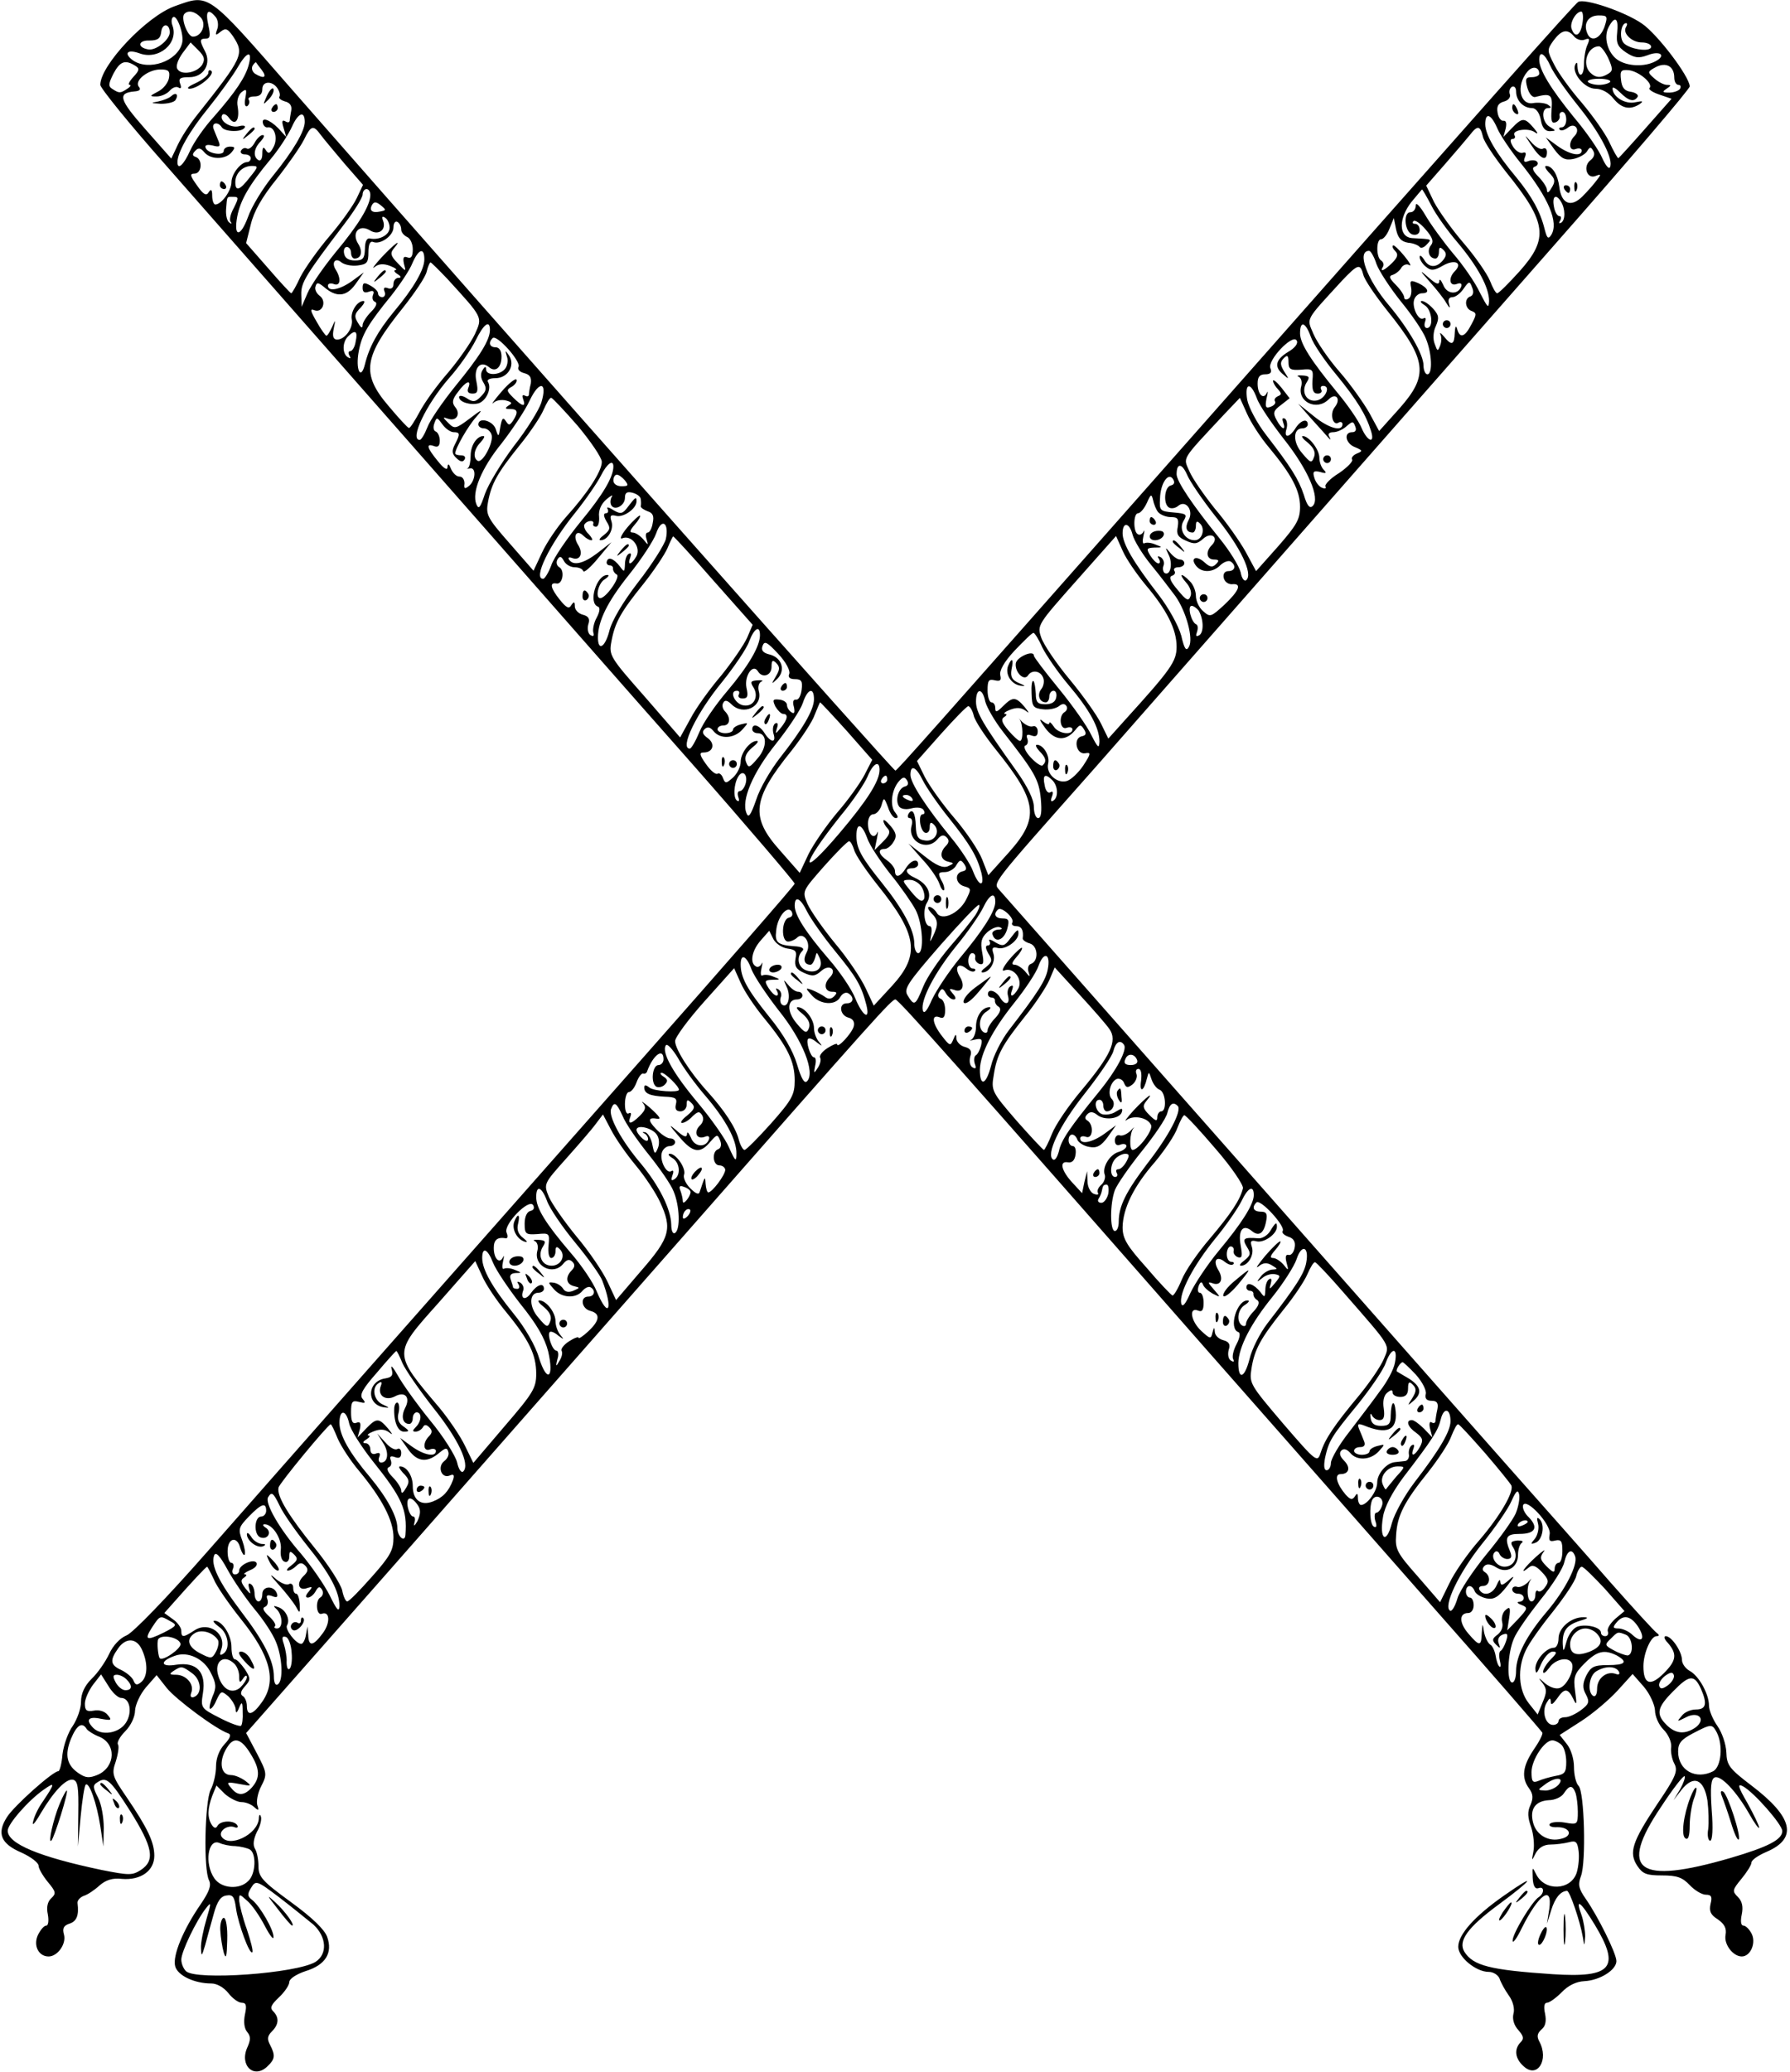 <?xml version="1.0" standalone="no"?>
<!DOCTYPE svg PUBLIC "-//W3C//DTD SVG 20010904//EN"
 "http://www.w3.org/TR/2001/REC-SVG-20010904/DTD/svg10.dtd">
<svg version="1.0" xmlns="http://www.w3.org/2000/svg"
 width="464pt" height="537pt" viewBox="0 0 464 537"
 preserveAspectRatio="xMidYMid meet">

<g transform="translate(0,537) scale(0.1,-0.1)"
fill="#000000" stroke="none">
<path d="M453 5354 c-73 -26 -193 -153 -193 -204 0 -8 75 -101 168 -206 92
-105 376 -428 632 -719 256 -291 585 -666 733 -833 147 -167 267 -308 267
-312 0 -4 -181 -211 -402 -461 -585 -662 -907 -1027 -1117 -1266 -108 -123
-197 -215 -213 -221 -17 -7 -35 -26 -45 -48 -10 -21 -30 -50 -46 -65 -18 -18
-27 -38 -27 -59 0 -18 -10 -45 -21 -62 -12 -16 -24 -50 -27 -74 -2 -24 -7 -44
-11 -44 -14 0 -115 -90 -133 -119 -27 -42 -16 -69 38 -92 24 -11 44 -26 44
-34 0 -7 11 -26 24 -42 21 -25 22 -30 9 -42 -10 -9 -13 -24 -9 -42 3 -17 1
-29 -4 -29 -6 0 -15 -11 -22 -25 -12 -27 2 -55 28 -55 23 0 46 32 40 56 -5 17
-1 24 14 29 19 6 25 22 21 53 -1 7 6 15 16 19 10 3 28 15 41 27 16 14 34 20
58 17 49 -4 84 21 84 60 0 35 -17 71 -72 152 -37 54 -39 60 -28 92 6 19 9 39
6 44 -4 5 5 21 19 35 14 14 25 37 25 53 1 16 13 42 28 60 l28 32 26 -33 c24
-30 129 -108 160 -118 8 -3 5 -12 -10 -28 -14 -15 -22 -37 -22 -57 0 -19 -6
-46 -14 -61 -15 -31 -19 -207 -4 -235 6 -13 1 -28 -22 -62 -45 -65 -73 -133
-66 -160 6 -24 49 -45 94 -45 14 0 32 -10 44 -25 11 -14 26 -25 35 -25 11 0
13 -7 8 -30 -4 -19 -2 -37 6 -46 9 -11 9 -20 0 -40 -21 -47 18 -83 53 -48 19
18 20 28 6 55 -8 15 -7 23 5 35 18 18 19 36 3 52 -9 9 -5 17 15 36 15 14 27
32 27 40 0 8 18 20 42 28 52 16 71 47 56 89 -7 19 -39 50 -94 90 -74 54 -84
65 -84 93 0 17 -4 37 -9 45 -6 10 -4 25 5 44 9 15 13 34 10 40 -2 7 -5 4 -5
-5 -2 -42 -78 -78 -97 -47 -8 14 16 31 34 24 7 -3 10 0 7 5 -8 13 -42 13 -51
-1 -4 -8 -9 -7 -15 2 -12 19 -11 42 1 75 l11 27 22 -22 c13 -11 32 -21 43 -21
11 0 26 -6 33 -13 11 -10 13 -9 8 5 -3 9 1 32 10 49 16 31 15 35 -11 85 l-28
53 364 413 c200 227 545 620 768 873 499 568 541 615 551 615 8 0 162 -173
814 -916 165 -187 426 -484 580 -659 154 -174 281 -321 283 -325 2 -4 -9 -25
-23 -45 -28 -42 -32 -72 -11 -100 10 -14 11 -25 3 -43 -8 -17 -7 -32 2 -57 6
-18 9 -46 6 -62 -5 -27 -5 -27 6 -5 8 14 21 22 38 22 14 0 36 3 48 6 18 5 22
1 25 -23 2 -15 0 -40 -5 -56 -15 -46 -83 -49 -105 -4 -10 20 -10 20 -9 -9 1
-21 6 -30 15 -27 15 6 16 -13 1 -23 -17 -10 -69 -96 -68 -113 0 -9 11 6 24 33
44 88 80 113 71 49 l-6 -38 11 35 c10 32 24 49 41 50 7 0 34 -79 41 -120 4
-25 4 -25 6 2 0 15 -4 39 -9 54 -18 48 -3 37 34 -24 67 -111 45 -138 -109
-128 -163 11 -206 22 -229 58 -17 28 8 63 88 122 91 67 102 85 15 24 -76 -53
-119 -101 -119 -133 0 -27 46 -65 79 -65 12 0 24 -8 28 -17 3 -10 14 -30 24
-44 11 -15 16 -35 12 -48 -3 -13 1 -29 13 -42 13 -15 15 -22 6 -31 -18 -18
-15 -43 8 -63 35 -32 66 17 40 65 -7 13 -5 21 6 31 10 8 13 21 9 41 -4 18 -2
28 5 28 6 0 23 12 38 27 17 18 38 28 59 29 40 2 83 29 83 52 0 20 -49 118 -80
162 -18 26 -20 36 -12 58 14 36 9 219 -6 234 -7 7 -12 29 -12 49 0 21 -8 47
-19 60 l-18 23 56 36 c31 20 73 56 94 79 l39 43 29 -33 c16 -19 28 -46 29 -61
0 -16 10 -38 22 -50 13 -13 21 -32 20 -45 -2 -12 2 -32 8 -43 10 -19 5 -33
-44 -105 -66 -99 -74 -126 -52 -160 14 -21 24 -25 64 -25 39 0 53 -5 72 -25
13 -14 32 -25 42 -25 14 0 17 -5 12 -24 -4 -19 0 -28 19 -40 17 -12 23 -23 20
-40 -5 -24 19 -56 42 -56 23 0 38 36 25 60 -6 11 -15 20 -21 20 -6 0 -8 11 -4
29 4 20 1 34 -10 45 -15 15 -15 18 9 47 14 17 26 36 26 42 0 7 18 19 39 28 82
35 69 90 -39 172 -58 44 -64 53 -65 86 -1 21 -11 51 -23 68 -12 17 -22 41 -22
53 0 30 -26 77 -50 90 -11 6 -20 19 -20 28 0 22 -27 62 -42 62 -6 0 -4 -8 5
-17 25 -29 23 -46 -10 -79 -35 -35 -53 -29 -53 18 0 33 19 78 34 78 7 0 8 3 1
8 -6 4 -60 63 -121 132 -60 69 -180 204 -265 300 -163 184 -1291 1463 -1317
1492 -18 22 -33 3 247 319 216 246 449 511 1190 1354 193 219 351 404 351 411
0 25 -84 136 -124 163 -45 31 -149 66 -165 56 -10 -6 -212 -233 -1066 -1200
-615 -696 -698 -790 -704 -792 -5 -1 -970 1087 -1566 1767 -220 252 -212 246
-302 214z m68 -30 c15 -18 1 -49 -21 -49 -14 0 -32 49 -22 59 10 11 29 6 43
-10z m38 2 c6 -7 8 -22 4 -32 -6 -16 -4 -17 9 -6 13 10 18 8 32 -12 30 -46 27
-53 -97 -209 -15 -19 -36 -51 -46 -72 l-17 -36 -68 77 c-67 76 -72 93 -28 97
14 1 18 5 12 12 -13 16 24 45 56 45 21 0 25 -4 22 -22 -2 -12 -14 -28 -28 -35
-23 -12 -23 -13 -4 -13 12 0 27 7 34 15 7 8 17 12 23 8 6 -4 8 0 4 10 -5 14 0
17 24 17 37 0 58 35 40 68 -14 27 -14 32 3 32 11 0 12 8 6 35 -8 36 -1 45 19
21z m3543 -16 c-5 -32 -19 -40 -28 -15 -6 15 11 45 25 45 4 0 6 -13 3 -30z
m-3630 -52 c-12 -47 -87 -73 -128 -44 -24 18 -14 29 17 18 50 -19 103 26 86
72 -3 8 -3 17 1 21 10 10 30 -45 24 -67z m3687 42 c-12 -32 -36 -40 -45 -15
-10 25 4 45 30 45 23 0 24 -2 15 -30z m33 -14 c-3 -28 1 -37 23 -52 22 -14 32
-16 56 -7 33 13 49 -1 20 -16 -28 -15 -73 -13 -98 4 -26 18 -37 59 -23 85 16
30 26 24 22 -14z m-3752 0 c0 -19 -36 -48 -56 -44 -29 5 -26 24 3 23 22 0 29
5 31 23 3 23 22 21 22 -2z m3775 14 c-10 -16 15 -40 41 -40 13 0 24 -5 24 -11
0 -16 -62 -6 -73 12 -10 16 -4 49 8 49 4 0 3 -5 0 -10z m-135 -24 c6 -8 19
-12 27 -9 13 5 15 3 8 -13 -5 -10 -9 -33 -9 -51 0 -32 -15 -37 -17 -5 0 11 -2
12 -6 4 -9 -22 25 -62 53 -62 16 0 34 -10 46 -25 21 -26 43 -31 68 -15 11 8 9
9 -11 5 -26 -6 -59 14 -59 36 0 5 9 0 20 -11 22 -22 36 -25 45 -11 3 5 -5 11
-17 13 -17 2 -24 11 -26 31 -3 24 0 27 21 25 27 -4 63 -35 53 -46 -4 -3 7 -11
25 -17 l32 -11 -68 -77 c-37 -42 -69 -77 -70 -77 -2 0 -13 19 -24 43 -11 23
-44 69 -71 101 -28 32 -60 76 -71 98 -19 37 -19 39 -2 63 21 28 36 31 53 11z
m-3556 -74 c-14 -21 -54 -28 -64 -11 -5 7 1 24 13 41 l21 28 20 -20 c16 -16
18 -24 10 -38z m3645 17 c12 -27 12 -33 0 -40 -19 -12 -33 -11 -47 3 -22 22
-7 68 23 68 5 0 16 -14 24 -31z m-3524 -16 c-8 -32 -34 -71 -91 -136 -24 -26
-51 -65 -61 -87 -17 -38 -33 -52 -33 -30 0 25 31 80 80 140 29 36 62 82 74
102 25 44 41 50 31 11z m3374 -4 c7 -17 41 -65 74 -106 57 -71 91 -138 80
-157 -3 -5 -12 7 -20 25 -8 19 -40 66 -73 105 -61 75 -90 123 -90 149 0 25 14
17 29 -16z m-3669 1 c12 -7 12 -12 -4 -29 -11 -12 -15 -21 -10 -21 5 0 2 -5
-6 -10 -18 -12 -21 -12 -38 -1 -12 7 -11 14 2 40 17 32 30 37 56 21z m329 -12
c14 -19 5 -23 -18 -9 -7 5 -10 14 -6 21 4 6 8 10 9 8 1 -2 8 -11 15 -20z
m3661 -19 c0 -11 5 -19 11 -19 5 0 7 -4 4 -10 -3 -5 -16 -10 -28 -10 -18 0
-19 2 -7 10 12 8 13 10 1 10 -8 0 -23 8 -33 17 -18 16 -18 17 4 29 27 14 48 2
48 -27z m-350 10 c0 -5 -9 -9 -19 -9 -16 0 -18 -4 -12 -27 5 -17 14 -27 22
-24 39 10 44 6 41 -33 -2 -28 0 -37 10 -33 7 2 12 10 11 16 -2 6 2 11 7 11 6
0 10 -9 10 -20 0 -11 -5 -20 -12 -20 -6 0 -8 -3 -5 -6 4 -4 13 -1 21 5 18 15
34 -5 17 -22 -16 -16 -14 -40 4 -33 8 3 15 1 15 -4 0 -17 -31 -11 -63 12 l-30
22 22 -31 c18 -24 28 -29 49 -25 15 3 31 12 36 20 7 12 10 12 16 1 5 -8 2 -17
-7 -24 -21 -16 -9 -50 13 -41 15 6 15 4 3 -11 -7 -10 -24 -29 -37 -42 -30 -30
-55 -19 -60 25 -4 31 -18 54 -34 54 -5 0 -2 -7 6 -16 18 -18 19 -24 6 -44 -6
-10 -10 -11 -10 -2 0 6 -10 22 -22 34 -14 14 -18 23 -10 26 7 2 10 8 7 12 -3
5 -13 6 -22 3 -12 -5 -15 -2 -10 10 4 10 2 14 -6 11 -7 -2 -18 5 -25 16 -8 13
-8 20 -1 20 5 0 8 4 5 9 -9 14 36 21 53 8 9 -6 8 -2 -3 11 -24 28 -30 28 -57
0 l-22 -23 6 22 c3 14 1 21 -6 20 -6 -1 -13 8 -15 21 -3 17 2 25 17 29 11 3
17 11 15 18 -3 7 -1 16 5 20 6 3 11 -2 11 -12 0 -24 19 -43 41 -43 10 0 19
-11 23 -30 3 -20 11 -30 23 -30 17 1 17 1 1 11 -21 11 -24 49 -5 49 9 0 9 2
-1 9 -7 4 -24 6 -37 4 -35 -7 -46 45 -16 81 13 16 31 13 31 -5z m184 -21 c-3
-4 -16 -8 -29 -8 -13 0 -26 4 -29 8 -2 4 10 8 29 8 19 0 31 -4 29 -8z m-3454
-18 c5 -8 7 -17 4 -21 -2 -4 5 -9 15 -12 13 -3 18 -12 16 -23 -2 -11 -4 -23
-4 -27 -1 -5 -6 -5 -12 -1 -8 4 -9 -1 -4 -17 l7 -24 -21 23 c-23 23 -45 30
-39 11 2 -6 7 -10 12 -9 18 3 27 -29 15 -51 -9 -17 -13 -19 -20 -8 -6 10 -9 8
-9 -9 0 -13 -4 -20 -10 -17 -15 9 -12 31 6 49 8 9 11 16 5 16 -6 0 -15 -9 -21
-20 -6 -11 -15 -18 -20 -15 -5 3 -11 1 -15 -5 -3 -5 1 -10 9 -10 9 0 16 -4 16
-10 0 -5 -4 -10 -9 -10 -17 0 -41 -31 -41 -52 0 -22 -26 -58 -42 -58 -4 0 -8
10 -8 23 0 16 -3 18 -9 9 -6 -11 -14 -6 -30 17 -18 25 -20 31 -7 31 19 0 22
36 4 43 -10 3 -10 8 -2 16 8 9 14 8 24 -4 16 -19 54 -19 70 0 10 12 10 15 -4
15 -9 0 -16 -5 -16 -11 0 -14 -42 -7 -47 8 -3 7 4 9 18 6 18 -5 21 -3 16 10
-4 10 -10 24 -13 32 -7 17 11 21 21 5 8 -12 52 -13 59 -1 4 5 -3 7 -14 4 -22
-6 -53 14 -44 29 3 5 12 1 18 -8 16 -22 28 -5 22 30 -3 15 2 30 10 37 13 10
14 8 10 -15 -3 -15 -1 -24 5 -21 5 4 7 11 4 16 -4 5 3 9 14 9 14 0 21 6 21 19
0 22 27 22 40 1z m70 -86 c0 -24 -30 -75 -82 -139 -27 -33 -56 -81 -65 -107
-20 -54 -38 -53 -28 1 8 42 31 82 86 148 22 26 47 65 56 85 16 36 33 42 33 12z
m3091 -16 c7 -17 35 -59 62 -92 72 -90 98 -153 78 -185 -8 -12 -11 -8 -17 15
-11 45 -33 85 -74 135 -52 62 -80 110 -80 137 0 32 15 27 31 -10z m-3050 -17
c8 -11 36 -44 62 -75 l48 -55 -16 -34 c-9 -19 -40 -63 -70 -98 -30 -35 -64
-83 -76 -106 -11 -24 -22 -43 -24 -43 -2 0 -29 29 -60 65 l-57 65 12 48 c8 34
29 71 67 118 30 38 62 84 71 102 18 37 24 39 43 13z m3013 -5 c3 -14 31 -55
61 -93 105 -130 110 -171 34 -256 -28 -31 -54 -57 -58 -57 -4 0 -12 15 -19 33
-7 17 -37 61 -68 97 -31 36 -65 84 -77 107 l-20 42 49 56 c27 31 56 65 64 75
20 26 27 25 34 -4z m-3196 -105 c-27 -35 -38 -38 -38 -13 0 23 19 42 43 42 17
0 17 -2 -5 -29z m312 -46 c0 -27 -30 -77 -91 -150 -31 -38 -64 -86 -72 -105
l-15 -35 -1 31 c-1 32 11 51 112 184 26 34 47 68 47 76 0 8 5 14 10 14 6 0 10
-7 10 -15z m2750 -27 c12 -24 43 -67 68 -96 53 -63 82 -117 82 -152 -1 -21 -4
-17 -24 22 -12 26 -44 72 -70 102 -25 30 -57 74 -71 98 -14 24 -25 35 -25 26
0 -10 -6 -18 -14 -18 -20 0 -15 -54 7 -58 10 -2 17 3 17 12 0 9 -5 16 -12 16
-6 0 -8 3 -4 7 4 4 18 -6 31 -21 19 -22 22 -32 14 -42 -11 -14 -4 -34 12 -34
5 0 9 8 9 17 0 13 3 14 12 5 8 -8 8 -15 -2 -27 -17 -20 -37 -19 -49 3 -6 9
-11 12 -11 6 0 -6 7 -18 16 -25 13 -11 21 -11 45 3 30 17 52 7 30 -15 -17 -17
-14 -40 5 -33 10 4 14 1 12 -6 -8 -23 -38 -21 -47 4 -6 13 -10 17 -10 9 -1
-10 -9 -7 -28 10 -24 21 -24 19 3 -11 17 -19 37 -44 43 -55 9 -15 11 -15 7 -2
-3 10 0 17 9 17 8 0 21 10 29 22 14 20 16 20 22 3 5 -11 3 -20 -4 -23 -17 -5
-15 -32 3 -38 13 -5 13 -9 -1 -35 -17 -33 -30 -37 -37 -11 -3 10 -5 6 -6 -10
-1 -32 -8 -35 -28 -10 -8 9 -12 12 -9 5 3 -6 3 -19 -1 -29 -6 -15 -7 -15 -14
5 -5 12 -4 32 3 46 9 21 8 28 -7 45 -10 11 -23 20 -29 20 -6 0 -3 -5 7 -11 19
-11 24 -59 6 -59 -6 0 -8 7 -5 16 3 8 2 12 -4 9 -13 -8 -31 30 -24 49 3 9 12
16 20 16 22 0 16 14 -9 26 -21 9 -23 8 -19 -12 2 -12 -1 -25 -7 -28 -6 -4 -11
-2 -11 3 0 6 -10 21 -22 33 -17 17 -19 23 -7 26 8 3 18 11 22 19 5 7 14 10 20
6 7 -4 1 7 -13 24 -14 17 -27 29 -29 27 -3 -3 0 -9 6 -15 8 -8 6 -16 -8 -30
-20 -20 -34 -26 -24 -10 3 5 1 12 -5 16 -13 8 -13 55 0 55 6 0 16 12 22 28
l11 27 6 -30 c5 -22 13 -31 31 -34 14 -1 27 -7 30 -11 3 -4 11 -2 18 6 14 15
16 14 -38 17 -35 3 -35 51 -1 94 14 17 27 32 27 32 1 1 12 -18 24 -41z m-3104
-7 c-9 -16 -12 -32 -8 -36 4 -5 2 -6 -3 -2 -6 3 -10 18 -9 34 3 36 1 33 19 33
14 0 14 -3 1 -29z m3440 17 c12 -19 12 -48 1 -55 -6 -3 -7 -1 -3 5 4 7 3 12
-2 12 -5 0 -12 11 -14 25 -5 26 5 34 18 13z m-3060 -26 c-22 -5 -30 3 -21 18
5 8 11 7 22 -2 15 -12 14 -13 -1 -16z m24 -42 c0 -19 -27 -33 -51 -28 -8 2
-13 -8 -13 -27 -1 -25 -5 -30 -26 -30 -16 0 -26 6 -28 18 -2 9 1 17 7 17 6 0
11 -7 11 -15 0 -8 4 -15 9 -15 18 0 22 19 9 39 -17 28 3 51 31 34 22 -14 43 1
34 25 -4 10 -2 13 5 8 7 -4 12 -16 12 -26z m30 -5 c0 -7 7 -15 15 -19 8 -3 15
-17 15 -32 0 -18 -4 -25 -14 -21 -10 4 -12 -1 -9 -16 6 -22 6 -22 -16 1 -18
18 -20 26 -11 37 25 30 3 14 -31 -22 -18 -20 -27 -32 -18 -25 11 9 24 9 40 3
13 -5 20 -10 14 -11 -5 0 -3 -5 5 -10 10 -6 11 -10 3 -10 -7 0 -13 -7 -13 -16
0 -10 -6 -14 -14 -11 -10 4 -13 1 -9 -9 3 -7 0 -14 -6 -14 -6 0 -11 4 -11 10
0 5 -9 14 -20 20 -16 9 -20 8 -20 -6 0 -11 5 -14 16 -10 11 4 15 2 11 -8 -3
-8 -1 -16 5 -18 7 -3 3 -13 -10 -26 -12 -12 -22 -28 -22 -34 0 -9 -4 -8 -10 2
-13 20 -12 26 6 44 8 9 11 16 6 16 -16 0 -34 -28 -30 -48 4 -22 -18 -52 -38
-52 -10 0 -13 8 -9 28 5 25 5 25 -4 5 -6 -13 -12 -23 -15 -23 -2 0 -14 16 -25
36 -17 29 -18 35 -6 30 21 -8 33 24 13 38 -8 6 -13 17 -10 24 3 11 7 10 21 -1
32 -28 58 -27 82 6 l22 31 -30 -22 c-32 -23 -63 -29 -63 -12 0 5 7 7 15 4 17
-7 20 13 6 36 -13 19 -2 34 14 20 8 -6 26 -10 42 -8 24 3 28 7 28 34 0 20 4
30 12 27 19 -8 53 16 53 38 0 11 5 17 10 14 6 -3 10 -12 10 -20z m60 -77 c0
-27 -28 -75 -80 -137 -41 -50 -63 -90 -74 -135 -11 -44 -25 -13 -16 34 8 43
24 70 85 145 22 28 47 65 54 83 16 37 31 42 31 10z m2468 -12 c7 -19 36 -63
64 -98 28 -34 57 -77 64 -95 16 -38 18 -93 4 -93 -5 0 -10 10 -10 23 0 28 -38
94 -89 155 -58 68 -85 142 -52 142 4 0 13 -15 19 -34z m-2409 -38 c94 -103 92
-99 72 -144 -10 -21 -41 -66 -69 -99 -29 -33 -62 -79 -74 -102 -13 -24 -25
-43 -28 -42 -3 0 -26 25 -52 56 -73 85 -66 128 37 256 30 38 58 79 61 93 3 13
8 24 10 24 2 0 21 -19 43 -42z m2375 10 c3 -13 31 -54 62 -93 103 -128 108
-167 32 -253 l-53 -59 -26 48 c-15 26 -49 74 -77 106 -28 32 -58 76 -67 97
-18 43 -24 32 74 139 41 43 47 45 55 15z m-2264 -143 c0 -26 -26 -68 -90 -146
-33 -41 -66 -89 -72 -106 -7 -18 -16 -33 -20 -33 -27 0 16 91 76 160 27 30 57
74 69 98 21 43 37 54 37 27z m2128 -18 c6 -18 36 -62 66 -98 54 -66 77 -104
90 -146 11 -35 -10 -27 -25 9 -7 17 -35 58 -61 89 -70 85 -98 129 -98 155 0
34 14 30 28 -9z m-2476 -12 c-2 -14 -9 -25 -14 -25 -5 0 -6 -5 -2 -12 4 -7 3
-8 -4 -4 -15 9 -15 39 0 54 19 19 26 14 20 -13z m422 -66 c-3 -6 3 -13 15 -16
15 -4 19 -11 17 -27 -3 -11 -5 -25 -5 -29 -1 -5 -5 -5 -11 -2 -6 3 -7 -1 -4
-9 8 -22 -2 -20 -26 4 -17 17 -18 20 -3 28 8 5 14 13 12 18 -2 5 -20 -9 -39
-31 -19 -22 -28 -35 -21 -29 7 7 22 9 33 6 15 -4 17 -7 6 -13 -10 -7 -9 -9 5
-9 19 0 21 -8 7 -30 -9 -13 -11 -13 -19 -1 -7 11 -10 7 -14 -15 -4 -27 -5 -28
-12 -6 -7 22 -45 32 -45 12 0 -5 6 -10 14 -10 8 0 17 -7 20 -16 7 -18 -23 -76
-36 -68 -13 8 -9 31 8 48 8 9 12 16 7 16 -17 0 -33 -24 -33 -51 0 -15 -3 -29
-7 -32 -5 -2 -2 -2 5 -1 17 4 15 -31 -2 -45 -11 -9 -14 -8 -12 6 0 10 -5 18
-13 18 -8 0 -17 9 -22 20 -5 13 -8 15 -9 5 0 -10 -9 -5 -25 15 -28 34 -32 47
-10 39 10 -4 15 0 15 14 0 11 -5 22 -11 24 -5 2 -7 11 -3 21 6 17 7 16 21 -3
8 -11 21 -20 29 -20 17 0 17 -5 3 -32 -8 -16 -8 -24 4 -35 10 -10 17 -11 21
-4 4 6 0 11 -8 11 -9 0 -16 2 -16 5 0 13 34 72 54 94 19 22 17 22 -17 -4 -36
-27 -39 -27 -55 -11 -15 15 -15 16 -1 11 22 -8 34 12 19 30 -9 11 -8 20 7 39
20 28 36 34 27 11 -4 -10 0 -15 11 -15 13 0 15 6 10 31 -8 35 10 56 32 38 17
-15 33 -2 33 27 0 15 -6 24 -15 24 -16 0 -20 12 -8 24 11 10 75 -62 67 -75z
m1995 39 c-33 -20 -37 -39 -12 -59 15 -13 15 -12 2 8 -11 18 -11 25 -1 35 9 9
12 7 12 -10 0 -19 5 -22 33 -20 30 3 32 1 29 -29 -1 -24 2 -33 14 -33 8 0 12
5 9 10 -3 6 -1 10 5 10 21 0 5 -35 -18 -38 -26 -4 -40 23 -25 47 9 14 7 17
-11 18 -11 1 -16 -1 -10 -3 7 -3 10 -14 7 -25 -11 -40 40 -65 71 -34 19 19 33
1 16 -20 -14 -17 -5 -50 10 -40 5 3 10 1 10 -4 0 -21 -36 -11 -75 21 l-40 32
35 -40 c19 -21 39 -43 44 -49 6 -6 6 -5 2 3 -5 7 -1 12 10 12 10 0 25 7 34 15
16 14 18 14 23 0 4 -9 1 -15 -8 -15 -23 0 -17 -30 8 -39 19 -8 20 -10 5 -16
-10 -4 -16 -11 -13 -16 3 -4 -12 -20 -34 -35 -23 -14 -38 -30 -35 -35 3 -5 -2
-6 -9 -3 -8 3 -17 15 -20 26 -5 16 -2 19 15 15 16 -5 18 -3 9 6 -6 6 -11 20
-11 31 0 21 -27 56 -43 56 -5 0 1 -8 14 -18 15 -13 20 -25 15 -37 -6 -16 -9
-15 -30 10 -25 28 -25 65 0 65 8 0 14 5 14 10 0 17 -19 11 -32 -10 -16 -25
-31 -26 -23 -1 3 11 1 22 -4 26 -7 3 -8 0 -5 -9 9 -24 -4 -19 -17 6 -10 18 -8
24 11 38 l23 18 -21 27 c-12 15 -22 23 -22 18 0 -5 6 -15 13 -22 10 -11 9 -14
-1 -18 -6 -3 -10 -8 -7 -13 3 -4 -2 -11 -11 -14 -13 -5 -15 -1 -11 21 4 16 4
22 1 15 -9 -19 -24 -4 -24 24 0 17 5 24 20 24 13 0 18 5 13 16 -8 20 57 89 68
72 5 -7 -3 -19 -22 -30z m-1936 -132 c-6 -18 -37 -69 -71 -112 -33 -44 -66
-99 -75 -124 -12 -36 -16 -41 -22 -27 -13 31 13 94 66 159 27 35 60 84 72 110
25 53 47 49 30 -6z m1855 12 c6 -18 39 -66 71 -107 61 -77 94 -152 74 -172 -8
-8 -15 1 -23 28 -14 42 -34 73 -98 156 -24 31 -45 71 -49 91 -7 45 9 47 25 4z
m-1760 -72 c34 -41 62 -82 62 -93 0 -24 -36 -80 -93 -143 -22 -25 -50 -66 -62
-92 l-22 -47 -62 71 c-58 66 -62 74 -56 107 9 48 24 75 82 147 27 33 55 75 62
92 8 18 16 32 20 31 3 0 34 -33 69 -73z m1791 -55 c59 -71 81 -112 81 -154 0
-33 -9 -48 -57 -103 l-57 -64 -27 50 c-15 27 -51 78 -80 112 -28 35 -58 78
-66 97 -16 37 -23 26 91 148 l40 42 18 -40 c10 -23 35 -62 57 -88z m-1699 -50
c0 -27 -27 -73 -85 -143 -35 -43 -70 -94 -76 -113 -7 -19 -17 -35 -21 -35 -27
0 16 88 82 170 29 36 59 80 68 98 15 30 32 43 32 23z m1563 -132 c63 -78 95
-145 78 -162 -5 -5 -12 3 -15 20 -4 16 -28 55 -54 87 -72 89 -112 149 -112
167 0 30 14 29 27 -1 7 -17 41 -67 76 -111z m-1533 96 c10 -13 9 -15 -9 -15
-12 0 -21 6 -21 15 0 8 4 15 9 15 5 0 14 -7 21 -15z m1415 -13 c-17 -4 -20
-48 -5 -57 6 -4 17 -2 24 4 20 17 41 -12 27 -37 -10 -19 -6 -32 11 -32 4 0 8
8 8 17 0 13 3 14 11 6 14 -14 5 -43 -14 -43 -26 0 -42 29 -29 50 10 17 8 19
-26 22 -35 3 -37 5 -35 36 1 40 22 70 34 50 5 -8 3 -14 -6 -16z m-1374 -36 c1
-6 1 -14 0 -18 0 -4 8 -9 18 -13 13 -4 17 -12 13 -30 -2 -14 -8 -25 -13 -25
-5 0 -6 -8 -3 -17 5 -17 5 -17 -9 0 -8 9 -20 17 -27 17 -9 0 -7 6 5 20 10 11
16 22 14 24 -2 1 -17 -12 -33 -31 -15 -18 -21 -31 -13 -28 23 10 49 -22 37
-46 -13 -23 -25 -26 -16 -3 3 8 2 12 -4 9 -6 -3 -10 -16 -10 -28 -1 -20 -2
-20 -13 -5 -16 21 -31 26 -34 13 -2 -5 2 -10 7 -10 6 0 10 -4 9 -9 0 -5 4 -12
10 -15 10 -6 -28 -61 -43 -61 -14 0 -5 40 12 49 9 6 12 11 7 11 -29 1 -51 -73
-25 -82 6 -2 5 -13 -3 -28 -8 -14 -11 -32 -9 -39 3 -9 0 -11 -7 -7 -7 4 -9 17
-6 28 5 14 1 21 -14 25 -12 3 -21 13 -21 22 0 12 -2 13 -9 3 -6 -11 -13 -7
-30 14 -24 30 -27 45 -9 42 16 -4 23 33 8 42 -7 4 -9 13 -5 20 6 10 10 9 17
-4 5 -9 17 -16 28 -16 10 0 20 -4 22 -10 2 -5 19 10 38 33 l35 42 -36 -28
c-37 -28 -63 -34 -74 -17 -3 5 0 7 8 4 21 -8 30 12 15 35 -14 23 -3 40 14 23
7 -7 16 -12 21 -12 5 0 1 7 -7 16 -9 8 -14 20 -11 25 7 11 26 12 23 2 -2 -5 2
-8 7 -8 6 0 9 12 8 26 -2 16 5 33 19 45 12 10 18 13 14 7 -4 -7 -5 -17 -1 -23
9 -14 35 0 35 20 0 13 5 17 20 13 11 -3 21 -10 21 -17z m1341 -33 c6 -7 21
-13 33 -13 18 0 21 -4 18 -25 -4 -19 0 -27 21 -36 22 -10 29 -9 45 5 21 19 42
3 22 -17 -17 -17 -13 -37 6 -37 13 0 14 -3 5 -12 -9 -9 -16 -8 -30 5 -21 19
-38 11 -21 -10 15 -18 44 -17 63 3 9 8 20 12 26 9 15 -10 12 -25 -6 -25 -9 0
-14 -7 -12 -17 2 -10 11 -17 21 -17 27 3 20 -16 -19 -53 -35 -32 -37 -33 -55
-17 -11 9 -19 27 -19 40 0 12 -7 30 -16 38 -22 23 -30 20 -9 -4 10 -11 15 -26
11 -35 -5 -14 -11 -11 -33 16 -19 22 -24 34 -15 37 7 2 10 8 6 13 -3 5 2 9 10
9 9 0 16 5 16 10 0 6 -5 10 -11 10 -7 0 -18 8 -26 18 -13 15 -13 15 -4 -5 12
-23 5 -56 -10 -48 -4 3 -6 12 -3 19 3 8 0 17 -7 22 -8 4 -10 3 -5 -4 4 -7 3
-12 -1 -12 -5 0 -14 9 -21 20 -11 18 -10 20 10 21 22 0 22 1 3 8 -11 5 -24 6
-29 3 -4 -2 -5 6 -2 19 3 13 3 18 0 11 -3 -6 -10 -10 -15 -6 -12 7 -11 54 1
54 6 0 16 12 23 27 10 23 12 24 16 7 2 -10 8 -25 13 -31z m-1276 -70 c-4 -15
-36 -66 -72 -112 -40 -52 -69 -101 -75 -128 -11 -41 -29 -51 -29 -15 0 43 25
93 80 162 33 41 65 90 71 108 14 41 34 28 25 -15z m1210 11 c4 -15 25 -50 48
-78 23 -28 51 -65 63 -81 28 -40 47 -110 35 -131 -7 -13 -12 -6 -20 29 -7 25
-32 71 -59 106 -65 84 -93 132 -93 159 0 31 18 28 26 -4z m-1087 -118 l102
-115 -14 -33 c-8 -18 -38 -62 -67 -98 -30 -35 -66 -85 -80 -112 l-27 -49 -92
106 c-90 102 -93 107 -86 143 9 49 24 76 83 149 27 34 55 76 62 92 7 17 14 31
15 31 2 0 49 -51 104 -114z m1120 -11 c56 -66 81 -116 81 -161 0 -38 -15 -59
-133 -189 l-44 -49 -19 39 c-10 21 -47 73 -81 114 -35 42 -68 91 -74 109 -11
32 -9 34 92 148 l102 115 17 -38 c9 -21 36 -60 59 -88z m138 -67 c13 -22 14
-56 2 -64 -9 -5 -10 -2 -6 9 3 9 2 17 -2 19 -13 5 -24 48 -12 48 5 0 13 -6 18
-12z m-1137 -64 c0 -29 -30 -80 -85 -145 -30 -35 -63 -83 -72 -106 -10 -24
-21 -43 -25 -43 -27 0 18 93 84 173 32 40 64 87 70 105 13 34 28 43 28 16z
m732 -32 c10 -20 40 -64 67 -96 56 -66 81 -112 81 -148 -1 -19 -4 -16 -21 17
-10 22 -48 76 -84 120 -36 44 -65 82 -65 86 0 16 -46 -4 -47 -21 -2 -23 22
-46 32 -30 10 15 32 12 39 -6 4 -9 1 -23 -5 -30 -11 -14 -5 -34 12 -34 5 0 9
7 9 15 0 8 5 15 11 15 6 0 9 -8 7 -17 -2 -12 -12 -18 -28 -18 -20 0 -25 5 -25
27 -1 15 -3 30 -6 33 -4 3 -6 -12 -5 -32 1 -34 4 -38 29 -41 16 -2 34 2 42 8
8 7 15 7 19 1 4 -5 2 -12 -4 -16 -17 -10 -12 -48 5 -41 8 3 15 1 15 -4 0 -17
-38 -11 -49 8 -6 9 -11 13 -11 8 0 -5 -8 -2 -17 5 -10 9 -8 2 6 -17 25 -34 54
-36 79 -5 11 14 14 14 22 1 7 -11 5 -16 -6 -18 -23 -5 -14 -48 9 -44 16 3 15
-1 -5 -32 -13 -19 -32 -37 -43 -40 -26 -7 -54 20 -48 45 5 20 -12 49 -29 49
-5 0 -2 -7 6 -16 17 -17 20 -27 9 -37 -3 -4 -17 5 -31 20 -14 15 -20 29 -14
31 6 2 8 10 5 18 -4 10 0 12 11 8 11 -4 16 -1 16 11 0 9 -6 15 -12 13 -7 -3
-19 3 -28 11 -8 9 -12 12 -7 7 9 -12 10 -56 1 -56 -4 0 -17 12 -30 27 -17 20
-20 29 -11 35 7 4 8 8 2 8 -5 1 1 6 14 11 16 6 28 6 40 -3 10 -8 9 -5 -3 10
-23 27 -31 27 -56 2 -16 -16 -20 -17 -20 -5 0 8 -4 15 -10 15 -5 0 -10 14 -10
31 0 26 3 30 19 26 14 -3 17 0 14 13 -3 12 10 35 37 64 24 25 45 46 49 46 3 0
14 -17 23 -38z m-656 -68 c-4 -9 1 -14 15 -14 16 0 20 -5 17 -27 -2 -16 -8
-27 -14 -26 -8 1 -10 -6 -6 -19 3 -14 1 -19 -6 -14 -7 4 -12 13 -12 19 0 7 -9
13 -20 14 -17 2 -18 -1 -10 -18 6 -10 15 -19 20 -19 14 0 12 -14 -6 -36 -14
-17 -15 -17 -10 -1 4 11 2 16 -5 12 -5 -4 -7 -15 -4 -26 8 -25 -7 -24 -23 1
-13 21 -32 27 -32 10 0 -5 6 -10 14 -10 25 0 25 -37 0 -65 -21 -25 -24 -26
-30 -10 -5 12 0 24 15 37 13 10 19 18 13 18 -18 0 -42 -31 -42 -54 0 -13 -9
-31 -20 -41 -18 -16 -20 -16 -26 -1 -3 9 -10 14 -14 11 -5 -3 -18 8 -30 25
-17 24 -18 30 -6 30 24 0 31 22 11 37 -13 9 -16 16 -9 23 8 8 15 6 24 -5 17
-21 53 -19 74 4 17 19 17 19 -3 14 -12 -3 -21 -9 -21 -14 0 -5 -9 -9 -20 -9
-11 0 -20 5 -20 10 0 6 7 10 15 10 18 0 20 21 4 37 -6 6 -8 16 -4 22 4 8 11 6
21 -4 31 -31 82 -6 71 34 -3 11 0 22 7 25 6 2 1 4 -10 3 -18 -1 -20 -4 -11
-18 15 -24 1 -51 -25 -47 -23 3 -39 38 -18 38 6 0 8 -4 5 -10 -3 -5 1 -10 10
-10 13 0 15 6 10 28 -6 31 17 64 30 42 11 -18 35 -11 35 12 0 17 3 19 12 10
10 -10 10 -17 -1 -35 -12 -21 -12 -21 4 -6 22 22 12 55 -20 63 -17 4 -23 11
-18 23 5 13 12 9 40 -21 20 -21 32 -44 29 -52z m64 -66 c0 -28 -30 -78 -89
-153 -24 -31 -52 -79 -61 -108 -14 -40 -20 -48 -25 -34 -14 33 16 104 76 179
32 40 64 88 70 106 12 37 29 43 29 10z m444 -6 c4 -15 24 -50 45 -77 84 -107
94 -125 99 -175 3 -33 1 -50 -7 -50 -6 0 -11 13 -11 29 0 19 -16 52 -45 93
-88 123 -105 152 -105 180 0 36 17 36 24 0z m-359 -76 l66 -75 -20 -39 c-11
-21 -43 -66 -71 -98 -27 -32 -61 -81 -74 -107 l-23 -49 -51 58 c-78 87 -72
133 30 259 26 33 54 75 60 93 7 17 13 32 14 32 1 0 32 -33 69 -74z m329 40 c3
-14 29 -53 57 -88 109 -135 114 -177 35 -266 l-54 -60 -16 41 c-9 23 -41 71
-72 107 -31 36 -65 84 -77 107 l-20 41 63 71 c35 39 66 71 70 71 4 0 11 -11
14 -24z m-244 -141 c0 -29 -32 -79 -103 -163 -106 -125 -104 -89 2 44 32 38
63 85 70 102 14 34 31 43 31 17z m112 -27 c9 -18 39 -62 68 -98 56 -70 73
-100 84 -142 9 -39 -7 -35 -22 5 -6 17 -32 57 -57 87 -64 78 -105 141 -105
162 0 28 15 21 32 -14z m-459 -8 c-3 -11 -10 -20 -15 -20 -6 0 -7 -7 -4 -16 3
-8 2 -12 -3 -9 -11 6 -9 44 3 63 11 18 25 5 19 -18z m367 10 c0 -5 -5 -10 -11
-10 -5 0 -7 5 -4 10 3 6 8 10 11 10 2 0 4 -4 4 -10z m46 -18 c-17 -4 -26 -35
-16 -51 4 -7 17 -10 32 -6 15 4 29 2 32 -4 4 -6 3 -11 -2 -11 -13 0 -7 -43 6
-48 7 -2 12 4 12 14 0 13 3 15 11 7 18 -18 2 -45 -23 -41 -18 2 -23 10 -24 36
-1 36 -9 49 -19 33 -3 -6 -2 -11 3 -11 6 0 8 -9 5 -20 -11 -41 40 -67 67 -35
9 11 16 13 24 5 7 -7 6 -14 -2 -22 -17 -17 -15 -36 6 -41 16 -4 16 -4 -1 -12
-13 -5 -30 2 -60 26 l-42 33 36 -41 c21 -22 40 -51 44 -63 4 -12 9 -19 12 -17
2 3 0 15 -7 26 -9 18 -8 21 9 21 11 0 25 8 30 18 9 15 12 15 21 2 7 -11 5 -16
-5 -18 -22 -5 -18 -33 5 -39 18 -5 18 -7 4 -35 -19 -36 -64 -56 -76 -33 -5 8
-14 15 -19 15 -6 0 -3 -7 5 -16 18 -17 19 -30 5 -59 -9 -19 -9 -18 -5 3 2 12
1 22 -4 22 -14 0 -19 42 -7 61 14 23 1 49 -31 64 -25 11 -29 25 -7 25 8 0 15
5 15 10 0 17 -19 11 -32 -10 -14 -23 -28 -26 -28 -7 0 7 -9 19 -20 27 -23 16
-26 30 -7 30 7 0 17 8 23 18 9 14 8 23 -7 41 -11 13 -19 19 -19 14 0 -5 5 -14
11 -20 8 -8 5 -17 -11 -33 l-23 -23 6 29 c3 16 4 23 1 16 -9 -19 -24 -4 -24
24 0 14 6 24 14 24 7 0 17 10 21 23 6 22 7 21 17 -5 5 -16 14 -28 20 -28 7 0
6 5 -1 14 -15 17 -10 58 8 80 11 13 16 14 22 4 5 -8 3 -14 -5 -16z m382 16
c15 -15 16 -45 2 -53 -6 -4 -7 1 -3 11 4 11 2 15 -4 11 -6 -4 -13 4 -15 18 -6
27 1 32 20 13z m-363 -48 c3 -6 -1 -7 -9 -4 -18 7 -21 14 -7 14 6 0 13 -4 16
-10z m-117 -102 c6 -18 34 -60 60 -93 27 -33 56 -75 65 -92 19 -35 23 -113 7
-113 -5 0 -10 11 -10 25 0 35 -30 90 -83 156 -54 67 -67 90 -67 123 0 36 14
32 28 -6z m-34 -30 c3 -13 31 -54 62 -93 102 -127 110 -179 37 -259 l-48 -52
-21 45 c-12 26 -47 78 -79 116 -32 39 -64 85 -72 103 -14 33 -13 33 43 97 32
36 61 65 65 65 4 0 9 -10 13 -22z m176 -98 c6 -11 8 -25 5 -30 -6 -10 -16 -3
-44 33 -12 15 -11 17 7 17 12 0 26 -9 32 -20z m190 -37 c0 -24 -31 -73 -92
-146 -28 -34 -60 -82 -72 -107 -13 -30 -21 -39 -24 -28 -6 27 31 98 88 168 29
35 59 79 68 97 17 36 32 43 32 16z m-488 -25 c9 -18 41 -64 73 -103 55 -67 68
-89 81 -140 10 -41 -10 -28 -29 18 -9 23 -40 69 -69 102 -61 71 -88 114 -88
138 0 27 15 20 32 -15z m436 -10 c-9 -13 -38 -50 -67 -83 -28 -33 -59 -79 -68
-102 -20 -49 -23 -51 -40 -23 -11 17 -2 31 84 130 53 60 98 108 101 105 3 -2
-2 -15 -10 -27z m-483 -6 c-19 -4 -21 -62 -2 -62 7 0 18 5 23 10 17 17 38 -14
25 -38 -10 -19 -6 -32 10 -32 4 0 9 8 12 18 4 16 4 16 12 -1 10 -24 -7 -41
-34 -32 -22 7 -28 34 -11 51 6 6 -1 11 -22 12 -42 3 -50 10 -46 40 3 36 29 67
40 50 4 -8 2 -14 -7 -16z m579 -13 c-3 -5 2 -9 10 -9 14 0 20 -11 17 -32 0 -4
8 -10 19 -13 21 -7 23 -46 2 -53 -6 -2 -9 -11 -6 -20 5 -15 4 -15 -9 1 -8 9
-20 17 -27 17 -9 0 -7 6 5 20 10 11 16 22 14 24 -2 1 -17 -12 -33 -31 -15 -18
-21 -31 -13 -28 23 10 49 -22 37 -46 -13 -23 -25 -26 -16 -3 3 9 2 12 -5 8 -6
-3 -9 -15 -6 -25 6 -22 -8 -25 -20 -5 -10 18 -31 25 -32 11 -1 -5 4 -10 9 -10
6 0 10 -4 9 -9 0 -5 4 -12 10 -15 7 -5 4 -15 -9 -29 -11 -11 -20 -26 -20 -32
0 -6 -4 -8 -10 -5 -16 10 -12 43 8 54 9 6 12 11 7 11 -19 0 -35 -23 -35 -51 0
-15 -6 -30 -12 -33 -7 -3 -3 -3 9 0 18 4 20 1 16 -16 -3 -11 -9 -23 -14 -25
-4 -3 -5 -13 -2 -22 4 -11 3 -14 -6 -9 -7 4 -9 16 -6 28 5 14 1 21 -14 25 -12
3 -21 13 -22 22 0 13 -2 12 -8 -3 -7 -17 -9 -17 -29 9 -25 32 -29 57 -7 49 11
-5 15 1 15 19 0 14 -5 27 -12 29 -7 3 -8 10 -3 17 6 11 10 10 17 -3 5 -9 14
-16 20 -16 7 0 6 6 -2 15 -11 13 -10 14 3 10 21 -9 30 10 15 34 -15 25 -4 38
17 21 9 -7 18 -10 22 -6 3 3 1 6 -5 6 -7 0 -12 9 -12 20 0 11 5 20 10 20 6 0
9 -5 8 -11 -2 -6 3 -14 11 -17 11 -3 12 3 7 30 -5 27 -2 38 13 52 11 10 26 16
33 13 8 -3 6 -6 -5 -6 -10 -1 -17 -7 -14 -13 7 -23 30 -14 38 15 6 22 4 27
-12 27 -19 0 -25 11 -12 23 9 9 44 -23 37 -34z m-583 -67 c22 -3 25 -7 21 -27
-3 -19 2 -27 22 -36 22 -10 29 -9 45 5 21 19 42 3 22 -17 -17 -17 -13 -37 6
-37 13 0 14 -3 5 -12 -7 -7 -15 -8 -24 -1 -7 5 -22 13 -32 17 -19 7 -19 6 -1
-14 22 -24 61 -26 73 -4 5 9 14 14 21 10 16 -10 14 -26 -4 -26 -22 0 -18 -31
4 -37 12 -3 17 -11 14 -23 -5 -18 -43 -59 -43 -46 0 3 -11 -1 -25 -10 -14 -9
-22 -20 -19 -25 3 -5 0 -17 -6 -26 -10 -16 -11 -15 -7 5 3 12 2 22 -3 22 -9 0
-22 42 -15 48 3 3 13 -1 22 -9 15 -11 16 -11 6 1 -7 8 -13 24 -13 36 0 23 -24
54 -42 54 -6 0 0 -8 13 -18 15 -13 20 -25 16 -36 -6 -15 -10 -14 -32 12 -26
31 -25 62 1 62 8 0 14 5 14 10 0 6 -5 10 -11 10 -7 0 -18 8 -26 18 -13 15 -13
15 -4 -5 12 -24 4 -56 -11 -47 -5 3 -7 12 -4 20 3 7 0 16 -6 20 -7 4 -8 3 -4
-4 4 -7 3 -12 -1 -12 -5 0 -14 9 -21 20 -11 18 -10 20 10 21 22 0 22 1 3 8
-11 5 -24 6 -29 3 -4 -2 -5 6 -2 19 3 13 3 18 0 11 -3 -6 -10 -10 -15 -6 -16
9 -10 41 13 67 l22 25 11 -22 c6 -11 22 -22 36 -24z m675 -54 c-5 -28 -26 -61
-101 -158 -19 -25 -40 -66 -46 -92 -13 -50 -29 -55 -29 -10 1 41 32 102 89
173 28 35 57 78 63 96 14 39 32 32 24 -9z m-768 0 c7 -18 39 -66 71 -107 62
-77 95 -161 73 -183 -7 -7 -15 7 -26 44 -10 34 -35 78 -72 123 -58 72 -74 102
-74 136 0 29 15 23 28 -13z m34 -128 c60 -73 78 -111 78 -160 0 -37 -7 -50
-61 -111 -34 -38 -65 -69 -69 -69 -4 0 -11 12 -15 27 -8 31 -36 74 -80 123
-45 49 -85 111 -85 132 0 10 34 56 76 103 l77 86 17 -38 c9 -21 37 -63 62 -93z
m894 -27 c21 -30 3 -68 -73 -159 -33 -39 -67 -89 -76 -112 -9 -23 -19 -42 -21
-42 -2 0 -34 34 -71 76 -64 74 -66 78 -59 118 8 53 22 78 81 152 27 33 55 76
63 94 l14 33 63 -69 c35 -38 71 -79 79 -91z m-1049 -171 c55 -64 83 -117 82
-152 0 -22 -3 -20 -19 16 -9 22 -46 74 -80 115 -64 76 -96 132 -84 150 3 6 17
-9 31 -32 13 -24 45 -68 70 -97z m1087 130 c8 -13 -20 -66 -65 -121 -75 -92
-98 -125 -104 -154 -4 -15 -10 -25 -15 -22 -20 12 16 88 81 170 38 48 72 98
75 111 6 24 18 31 28 16z m-1194 -37 c0 -8 -6 -15 -13 -15 -16 0 -21 -46 -6
-56 6 -3 16 -1 22 5 9 9 8 14 -3 21 -8 5 -10 10 -5 10 9 0 45 -35 45 -44 0 -8
-66 -4 -77 6 -9 7 -13 7 -13 0 0 -16 15 -22 53 -24 28 -1 33 -4 29 -20 -3 -12
1 -18 12 -18 9 0 16 8 16 17 0 14 2 15 13 4 10 -10 7 -16 -12 -32 -13 -10 -19
-19 -13 -19 6 0 18 7 27 17 14 13 18 14 25 3 5 -8 3 -19 -6 -27 -17 -17 -8
-37 13 -29 9 4 13 1 11 -6 -8 -23 -38 -21 -47 4 -6 13 -10 17 -10 9 -1 -10 -9
-7 -28 10 -21 18 -19 14 7 -16 36 -43 55 -46 82 -13 17 19 18 19 25 2 4 -10 2
-19 -5 -22 -17 -5 -15 -42 3 -42 8 0 15 -6 15 -12 -1 -14 -34 -58 -44 -58 -3
0 -6 10 -7 23 -1 21 -2 18 -15 -21 -2 -9 -10 -6 -25 9 -11 11 -18 26 -16 34 7
16 -20 55 -36 55 -7 0 -4 -5 6 -11 19 -11 23 -44 5 -55 -8 -5 -9 -2 -5 10 4
10 3 15 -3 11 -13 -8 -31 30 -24 49 3 9 12 16 20 16 8 0 14 5 14 10 0 6 -6 10
-13 10 -8 0 -24 11 -37 25 -21 22 -20 30 3 26 12 -2 8 5 -20 30 -16 13 -23 18
-16 10 8 -10 7 -17 -8 -32 -23 -23 -33 -24 -25 -3 3 8 2 12 -4 9 -6 -4 -10 7
-10 24 0 17 5 31 10 31 6 0 15 11 20 25 5 14 13 24 17 23 5 -2 10 2 11 7 15
41 42 61 42 30z m1228 -3 c2 -7 -5 -12 -17 -12 -14 0 -19 5 -14 15 6 17 25 15
31 -3z m10 -52 c-5 -33 7 -29 15 5 5 19 5 19 12 -2 4 -12 13 -24 21 -27 16 -6
19 -56 4 -56 -5 0 -10 -7 -10 -15 0 -12 -5 -10 -21 6 -16 16 -18 23 -8 35 24
29 2 13 -32 -23 -18 -20 -27 -32 -18 -25 18 13 55 6 63 -14 5 -13 -33 -64 -48
-64 -9 0 -8 44 2 56 4 5 0 2 -8 -7 -9 -8 -21 -14 -28 -11 -6 2 -12 -4 -12 -13
0 -11 5 -15 15 -11 8 3 15 1 15 -4 0 -5 -9 -12 -20 -15 -24 -7 -44 -41 -36
-60 2 -7 -2 -19 -9 -25 -8 -7 -12 -16 -9 -21 3 -5 -2 -6 -10 -3 -9 3 -17 18
-17 33 l-1 26 -7 -28 -6 -29 -24 26 c-30 32 -36 58 -13 54 11 -2 18 5 20 20 2
12 -1 22 -7 22 -6 0 -11 7 -11 15 0 19 16 20 23 1 3 -7 17 -16 30 -18 20 -4
31 2 48 25 l22 31 -30 -22 c-32 -23 -63 -29 -63 -12 0 5 7 7 15 4 18 -7 21 31
4 42 -7 4 -8 9 0 17 7 7 15 6 25 -2 18 -15 58 -11 64 7 3 11 0 11 -16 1 -10
-7 -27 -9 -36 -6 -17 7 -22 37 -6 37 6 0 10 -7 10 -15 0 -8 4 -15 9 -15 16 0
24 21 13 32 -12 12 -4 45 13 52 7 2 16 -2 19 -11 5 -12 9 -13 22 -3 8 7 13 19
10 27 -3 7 -1 13 5 13 7 0 9 -12 7 -30z m-1344 -92 c7 -18 37 -62 66 -98 29
-36 59 -79 66 -97 16 -38 18 -99 4 -108 -6 -4 -10 6 -10 22 -1 40 -31 100 -79
158 -51 60 -84 122 -77 141 8 21 14 17 30 -18z m1439 26 c11 -12 -22 -76 -78
-148 -57 -75 -75 -112 -75 -152 0 -13 -4 -24 -10 -24 -13 0 -13 71 0 106 6 15
37 60 70 101 33 41 63 85 66 99 6 24 15 30 27 18z m-1405 -154 c25 -30 53 -73
63 -95 32 -69 26 -92 -48 -177 l-66 -77 -22 47 c-12 26 -48 79 -80 117 -32 39
-64 85 -72 103 -14 34 -14 34 44 99 32 36 67 76 77 90 l19 25 20 -38 c11 -22
40 -64 65 -94z m1503 43 c41 -47 72 -93 71 -102 -7 -30 -31 -66 -86 -131 -31
-36 -64 -84 -73 -107 -10 -24 -21 -42 -24 -40 -3 1 -34 33 -67 72 -51 57 -62
75 -62 105 1 48 28 105 84 169 25 30 52 70 58 88 7 18 15 33 18 33 4 0 40 -39
81 -87z m-1448 36 c6 -9 7 -24 2 -35 -7 -17 -9 -15 -14 10 -3 16 -12 31 -19
32 -7 1 -8 0 -2 -3 5 -2 10 -9 10 -15 0 -6 -6 -6 -15 2 -8 7 -15 17 -15 22 0
15 42 5 53 -13z m1217 -69 c-6 -11 -15 -20 -21 -20 -6 0 -7 -4 -4 -10 3 -5 1
-10 -4 -10 -15 0 -14 33 1 48 7 7 18 12 25 12 11 0 11 -5 3 -20z m-1130 -79
c0 -12 -20 -36 -20 -24 0 6 -3 19 -6 27 -5 12 -2 15 10 10 9 -3 16 -9 16 -13z
m1083 -4 c-3 -13 -11 -24 -18 -24 -8 0 -11 5 -7 11 4 6 7 14 8 19 3 15 4 17
13 17 4 0 6 -10 4 -23z m-1455 -19 c6 -18 39 -67 73 -108 34 -41 65 -85 70
-98 29 -75 17 -102 -14 -29 -9 23 -40 69 -69 102 -64 75 -88 114 -88 143 0 32
14 27 28 -10z m1832 15 c0 -24 -31 -73 -92 -146 -28 -34 -60 -82 -72 -107 -13
-30 -21 -39 -24 -28 -6 27 31 98 88 168 29 35 59 79 68 97 17 36 32 43 32 16z
m-1875 -41 c-9 -2 -15 -15 -15 -33 0 -27 3 -29 33 -27 31 3 32 2 29 -29 -2
-19 1 -33 7 -33 6 0 11 8 11 17 0 13 3 14 11 6 17 -17 3 -43 -21 -43 -25 0
-37 26 -23 49 9 14 7 17 -11 18 -11 1 -16 -1 -10 -3 7 -3 10 -14 7 -25 -11
-40 41 -66 67 -34 9 11 16 13 24 5 7 -7 6 -14 -2 -22 -17 -17 -15 -36 6 -41
16 -4 16 -4 -2 -12 -12 -5 -21 -3 -26 5 -5 8 -16 15 -25 16 -15 2 -15 1 1 -17
20 -23 57 -25 74 -4 7 8 16 12 21 9 14 -8 10 -24 -6 -24 -22 0 -18 -31 5 -37
27 -7 25 -25 -5 -53 -14 -13 -25 -20 -25 -17 0 4 -11 0 -25 -9 -14 -9 -22 -20
-19 -25 3 -5 0 -17 -6 -26 -9 -16 -10 -15 -5 5 4 12 2 22 -3 22 -10 0 -24 41
-17 48 3 3 13 -1 22 -9 15 -11 16 -11 6 1 -7 8 -13 24 -13 36 0 23 -24 54 -42
54 -6 0 0 -8 13 -18 15 -13 20 -25 15 -37 -6 -16 -9 -15 -30 10 -25 28 -25 65
0 65 8 0 14 5 14 10 0 17 -18 11 -33 -10 -14 -21 -29 -17 -21 5 3 7 0 16 -7
21 -8 4 -10 3 -5 -4 4 -7 2 -12 -3 -12 -6 0 -11 2 -11 4 0 2 -3 11 -6 20 -4
11 0 16 12 17 17 0 17 1 -1 8 -11 5 -24 6 -29 3 -4 -2 -5 6 -2 19 3 13 3 18 0
11 -9 -19 -24 -4 -24 24 0 21 9 29 32 25 4 0 5 6 1 15 -8 21 58 89 69 71 4 -7
2 -13 -7 -15z m1950 -52 c-3 -5 4 -11 15 -15 13 -4 19 -13 16 -28 -2 -12 -9
-21 -16 -19 -7 2 -9 -5 -5 -20 6 -21 5 -22 -8 -5 -8 9 -20 17 -27 17 -9 0 -7
6 5 20 10 11 16 22 14 23 -2 2 -20 -15 -39 -37 -19 -23 -27 -35 -18 -28 12 10
22 11 35 3 15 -9 16 -10 2 -11 -9 0 -23 -8 -30 -17 -13 -16 -12 -17 3 -5 9 8
24 12 33 10 15 -3 15 -5 0 -23 -14 -17 -16 -18 -11 -2 3 11 2 16 -4 12 -6 -3
-10 -16 -10 -28 -1 -20 -2 -20 -13 -5 -16 20 -35 27 -36 13 -1 -5 4 -10 9 -10
6 0 10 -4 9 -9 0 -5 4 -12 10 -15 7 -5 4 -15 -9 -29 -11 -11 -20 -26 -20 -32
0 -6 -4 -8 -10 -5 -16 10 -12 43 8 54 9 6 12 11 6 11 -28 1 -50 -73 -24 -82 6
-2 4 -15 -5 -32 -8 -15 -12 -33 -8 -39 3 -6 1 -7 -6 -3 -7 4 -9 16 -6 28 5 14
1 21 -14 25 -12 3 -22 13 -22 22 -1 13 -2 12 -6 -2 -4 -18 -6 -17 -29 4 -27
25 -33 62 -9 53 11 -5 15 1 15 20 0 14 -4 26 -10 26 -5 0 -6 8 -3 17 4 11 8
13 11 5 2 -7 13 -17 25 -24 22 -11 22 -11 3 11 -15 17 -16 20 -4 16 22 -9 31
10 16 34 -15 25 -4 38 17 21 9 -7 18 -10 22 -6 3 3 1 6 -5 6 -7 0 -12 9 -12
20 0 11 5 20 10 20 6 0 9 -5 8 -11 -2 -6 3 -14 11 -17 11 -3 12 3 7 31 -7 39
6 56 29 37 18 -15 31 -7 37 25 4 19 1 25 -13 25 -20 0 -25 11 -12 24 10 10 76
-62 68 -74z m-1543 38 c-7 -7 -12 -8 -12 -2 0 6 3 14 7 17 3 4 9 5 12 2 2 -3
-1 -11 -7 -17z m1604 -120 c-5 -28 -26 -61 -101 -158 -19 -25 -40 -66 -46 -92
-13 -50 -29 -55 -29 -10 1 41 32 102 89 172 28 35 56 79 62 97 13 40 33 33 25
-9z m-2108 0 c7 -18 39 -66 71 -107 42 -52 63 -88 72 -123 16 -70 -3 -83 -24
-16 -9 31 -37 79 -65 113 -56 69 -82 115 -82 145 0 30 14 24 28 -12z m34 -128
c60 -73 78 -111 78 -160 0 -37 -8 -50 -82 -136 l-81 -95 -22 45 c-12 25 -42
69 -66 98 -121 143 -121 139 -3 271 l96 109 18 -39 c9 -21 37 -63 62 -93z
m2173 48 c123 -141 118 -132 102 -170 -8 -19 -36 -60 -63 -93 -66 -79 -89
-114 -100 -148 -9 -28 -10 -28 -98 74 -85 100 -88 104 -82 142 8 51 24 79 83
153 27 33 55 75 62 92 8 18 16 32 20 31 3 0 38 -37 76 -81z m-2442 -180 c8
-18 44 -70 80 -116 65 -81 96 -147 78 -165 -5 -5 -12 5 -16 23 -4 17 -35 67
-70 109 -34 42 -72 95 -84 117 -12 21 -19 29 -16 17 5 -17 1 -22 -16 -25 -48
-7 -50 -69 -3 -75 15 -2 14 -1 -3 7 -24 10 -31 44 -11 56 7 5 9 2 5 -8 -9 -24
12 -39 36 -27 27 15 42 -2 27 -30 -11 -22 -6 -41 11 -41 5 0 9 7 9 15 0 8 5
15 10 15 14 0 13 -23 -2 -38 -9 -9 -9 -12 -1 -12 7 0 15 5 19 11 4 8 9 8 17 0
8 -8 8 -14 -1 -23 -17 -17 -15 -41 3 -34 8 3 15 1 15 -4 0 -17 -31 -11 -63 12
l-30 22 22 -31 c24 -33 50 -34 82 -6 14 11 18 12 21 1 3 -7 -2 -18 -10 -24
-19 -14 -8 -46 13 -38 11 5 14 2 9 -12 -11 -29 -26 -45 -52 -55 -31 -12 -52 4
-52 40 0 27 -16 51 -33 51 -5 0 -1 -7 7 -16 18 -18 19 -24 6 -44 -6 -10 -10
-11 -10 -2 0 6 -10 22 -22 34 -13 13 -17 23 -10 26 6 2 8 10 5 18 -4 10 0 12
11 8 11 -4 16 -1 16 11 0 9 -5 13 -10 10 -6 -4 -20 4 -31 17 l-21 23 15 -24
c16 -24 13 -51 -5 -51 -6 0 -8 7 -5 14 4 10 1 13 -9 9 -8 -3 -14 1 -14 11 0 9
-6 16 -12 16 -9 0 -8 4 2 10 8 5 11 10 5 10 -5 1 1 6 14 11 16 6 28 6 40 -3
10 -8 9 -5 -3 10 -24 28 -30 28 -57 0 l-22 -23 6 22 c3 15 1 20 -9 16 -10 -4
-14 4 -14 27 0 28 3 32 21 27 16 -4 18 -3 9 8 -9 10 0 26 37 68 26 31 49 56
50 56 2 1 9 -14 16 -31z m2573 1 c-3 -18 -21 -51 -39 -74 -17 -24 -53 -71 -79
-105 -27 -34 -48 -71 -48 -81 0 -10 -5 -19 -11 -19 -7 0 -8 12 -4 33 10 44 16
54 85 138 33 41 66 89 72 107 15 41 32 42 24 1z m54 -31 c17 -19 28 -41 26
-50 -3 -12 2 -18 15 -18 14 0 18 -6 15 -22 -3 -13 -5 -27 -5 -31 -1 -5 -5 -6
-10 -3 -5 4 -7 -4 -4 -16 l6 -23 -22 23 c-12 12 -26 22 -31 22 -17 0 -11 -18
11 -33 17 -13 19 -19 10 -36 -13 -24 -26 -28 -17 -5 3 9 2 12 -4 9 -6 -4 -9
-14 -8 -23 2 -9 -3 -17 -9 -18 -7 -1 -19 -2 -27 -3 -22 -2 -46 -30 -46 -53 0
-22 -26 -58 -42 -58 -4 0 -8 8 -8 18 0 12 -2 14 -8 4 -7 -10 -12 -8 -24 5 -23
27 -30 53 -13 53 22 0 27 17 9 35 -11 11 -13 20 -7 26 6 6 14 4 23 -6 17 -21
53 -19 74 4 17 19 17 19 -3 14 -12 -3 -21 -9 -21 -14 0 -5 -9 -9 -20 -9 -11 0
-20 5 -20 10 0 6 7 10 16 10 10 0 14 5 10 15 -3 8 -9 23 -13 32 -5 13 -3 15
13 9 58 -24 86 -13 82 35 -3 35 -12 28 -13 -9 0 -22 -5 -27 -25 -27 -17 0 -25
6 -27 20 -2 11 0 14 3 8 3 -7 12 -13 20 -13 11 0 14 8 11 30 -3 18 0 34 9 41
10 8 14 8 14 0 0 -6 9 -11 20 -11 14 0 20 7 20 22 0 17 3 19 12 10 10 -10 10
-17 -1 -35 -13 -20 -13 -21 2 -8 24 20 21 38 -10 58 -16 9 -30 18 -32 19 -4 3
9 24 15 24 2 0 18 -15 34 -32z m90 -121 c0 -26 -29 -75 -93 -158 -26 -34 -52
-81 -59 -106 -14 -56 -33 -43 -23 16 4 26 24 64 53 103 76 99 90 121 97 151 8
31 25 27 25 -6z m-2855 -5 c3 -16 31 -60 61 -98 77 -96 90 -126 85 -192 -2
-21 -21 -3 -21 19 0 28 -26 77 -70 130 -55 65 -80 110 -80 142 0 35 17 35 25
-1z m-30 -39 c9 -21 34 -59 56 -85 59 -71 89 -128 89 -172 0 -33 -8 -48 -56
-102 -31 -35 -59 -64 -64 -64 -4 0 -10 13 -13 29 -4 16 -35 65 -70 108 -69 85
-100 136 -95 158 2 11 127 162 135 164 2 1 10 -16 18 -36z m2975 -39 c36 -42
66 -79 68 -84 6 -17 -29 -78 -83 -141 -31 -35 -66 -86 -78 -112 l-24 -49 -58
67 c-53 60 -59 70 -56 107 3 51 21 86 83 163 26 33 54 75 60 93 7 17 14 32 18
31 3 0 34 -34 70 -75z m-231 -61 c-13 -16 -25 -30 -26 -32 -2 -2 -5 4 -9 13
-8 21 13 46 39 46 20 0 20 -1 -4 -27z m310 -95 c-7 -16 -41 -64 -76 -106 -35
-43 -69 -94 -75 -114 -6 -21 -15 -35 -19 -32 -19 11 23 98 81 171 35 43 70 94
78 113 12 27 17 31 20 17 2 -10 -2 -32 -9 -49z m-3204 20 c8 -18 40 -64 71
-103 60 -74 84 -120 84 -157 -1 -17 -7 -10 -25 27 -14 28 -48 77 -75 109 -56
64 -94 131 -85 146 9 15 13 13 30 -22z m359 0 c7 -11 6 -23 -2 -40 -7 -12 -10
-15 -8 -5 3 9 2 17 -3 17 -5 0 -11 11 -14 25 -5 28 10 29 27 3z m2499 2 c-3
-11 -10 -20 -15 -20 -5 0 -6 -10 -3 -21 5 -14 3 -19 -4 -15 -10 6 -12 51 -4
69 9 17 31 6 26 -13z m434 -76 c-3 -17 0 -20 15 -16 15 3 18 -2 18 -27 0 -17
-4 -31 -10 -31 -5 0 -10 -7 -10 -15 0 -12 -5 -10 -21 6 -17 17 -18 23 -8 37 7
9 -1 4 -19 -12 -31 -28 -46 -50 -19 -28 9 8 18 5 34 -12 17 -18 19 -25 8 -39
-6 -9 -15 -14 -18 -10 -4 3 -7 -1 -7 -10 0 -9 -4 -17 -10 -17 -12 0 -14 41 -2
56 4 5 0 2 -8 -7 -9 -8 -21 -14 -28 -11 -6 2 -12 -1 -12 -7 0 -6 7 -11 15 -11
18 0 20 -20 3 -21 -7 0 -5 -4 6 -8 17 -7 17 -9 -9 -37 l-28 -29 5 32 c4 27 2
31 -9 21 -8 -6 -12 -21 -9 -32 3 -12 -2 -24 -12 -32 -14 -10 -15 -15 -4 -26
11 -11 12 -10 7 3 -4 10 0 19 10 23 13 5 15 1 9 -17 -4 -12 -10 -23 -14 -25
-4 -2 -5 -13 -2 -25 3 -12 2 -19 -1 -16 -4 3 -8 15 -10 28 -2 12 -8 26 -14 29
-6 4 -13 18 -16 32 -4 25 -4 25 -6 -2 -1 -35 -6 -35 -35 -1 -24 28 -24 53 0
53 8 0 14 9 14 20 0 11 -4 20 -10 20 -5 0 -10 7 -10 15 0 19 16 20 23 1 3 -7
16 -15 30 -18 19 -4 31 3 53 31 20 26 22 31 6 17 -17 -15 -22 -16 -23 -5 0 8
-4 4 -9 -8 -10 -24 -34 -31 -45 -13 -3 6 1 10 9 10 18 0 22 25 5 36 -7 4 -7
10 -1 16 6 6 17 5 31 -4 27 -17 56 0 56 33 0 13 4 27 10 31 5 4 0 6 -11 6 -18
-2 -20 -5 -11 -19 14 -23 2 -49 -23 -49 -21 0 -38 26 -25 38 4 4 10 1 12 -5 3
-7 12 -13 20 -13 10 0 13 5 8 18 -16 38 -11 47 24 47 40 0 50 16 24 43 -11 10
-17 24 -15 31 7 22 74 -50 69 -75z m-3327 61 c0 -8 -6 -15 -13 -15 -18 0 -20
-47 -2 -54 19 -7 31 14 14 25 -8 5 -9 9 -3 9 21 0 45 -38 42 -65 -2 -16 2 -30
10 -32 6 -3 12 3 12 13 0 15 2 16 13 5 10 -10 8 -15 -7 -27 -11 -8 -15 -14
-10 -14 6 0 15 5 22 12 9 9 15 9 23 1 9 -9 8 -16 -5 -28 -19 -19 -11 -39 11
-30 13 4 14 3 3 -10 -8 -9 -9 -15 -2 -15 6 0 15 7 20 16 7 13 11 14 17 4 4 -7
2 -16 -5 -20 -13 -8 -10 -47 4 -42 21 8 23 -23 3 -50 -25 -34 -37 -36 -38 -5
l-2 22 -4 -22 c-2 -13 -8 -23 -12 -23 -14 0 -43 38 -37 48 9 15 -3 40 -22 47
-14 5 -15 4 -4 -6 15 -16 16 -49 0 -49 -6 0 -9 3 -5 6 3 4 -4 15 -16 26 -14
13 -18 21 -10 24 7 3 9 12 6 20 -4 10 0 12 12 8 12 -5 16 -3 13 6 -7 22 -38
21 -38 -1 0 -10 -4 -19 -10 -19 -5 0 -10 9 -10 19 0 11 -4 23 -10 26 -6 4 -7
-1 -4 -12 5 -16 4 -16 -10 1 -12 16 -13 22 -3 28 6 4 8 8 2 8 -5 1 0 5 13 11
13 5 20 13 17 19 -7 12 -45 -5 -45 -20 0 -6 -5 -10 -11 -10 -6 0 -9 7 -5 15 3
8 1 15 -4 15 -6 0 -10 14 -10 30 0 35 25 41 33 8 4 -12 9 -20 11 -17 3 3 0 20
-6 37 -11 29 -10 34 17 62 32 33 45 38 45 15z m3270 -29 c0 -2 -7 -7 -16 -10
-8 -3 -12 -2 -9 4 6 10 25 14 25 6z m-3301 -225 c23 -27 48 -65 56 -85 17 -40
20 -102 5 -111 -6 -4 -10 5 -10 20 0 41 -26 92 -85 169 -58 77 -79 120 -70
145 4 11 15 0 35 -37 16 -29 47 -74 69 -101z m3424 136 c8 -21 -25 -86 -72
-142 -54 -63 -81 -116 -81 -155 0 -16 -4 -30 -10 -30 -15 0 -12 76 4 113 7 18
39 63 69 101 31 38 59 82 62 98 7 30 20 37 28 15z m-3529 -59 c7 -18 39 -64
70 -103 78 -97 94 -161 55 -216 -24 -34 -39 -37 -39 -10 0 11 -5 23 -11 26 -7
5 -5 13 6 25 15 17 15 20 0 44 -10 14 -21 26 -26 26 -5 0 -9 14 -9 32 0 31
-24 68 -44 68 -6 0 0 -7 12 -16 24 -16 30 -58 10 -70 -8 -5 -9 -2 -5 10 16 41
-31 76 -69 51 -29 -19 -34 -19 -34 -1 0 8 -10 22 -22 30 l-22 16 24 27 c45 51
84 93 87 93 1 0 9 -15 17 -32z m3606 -25 l51 -58 -24 -20 c-13 -12 -22 -26
-19 -33 2 -7 -1 -12 -7 -12 -6 0 -11 4 -11 9 0 14 -37 23 -60 16 -11 -3 -24
-20 -29 -38 -8 -29 -9 -29 -10 -7 -1 34 10 49 45 60 21 6 23 9 9 9 -31 1 -65
-27 -65 -55 0 -13 -5 -24 -12 -24 -20 0 -48 -32 -48 -54 1 -16 4 -14 15 12 8
17 21 32 30 32 12 0 11 -4 -5 -20 -11 -11 -20 -26 -20 -32 0 -7 7 -2 16 10 15
22 48 30 58 13 9 -15 -11 -58 -30 -65 -10 -4 -25 1 -38 11 -19 17 -20 17 -7 1
11 -15 11 -23 0 -49 l-13 -32 -23 29 c-27 34 -30 91 -8 137 8 18 40 63 70 100
30 38 58 79 61 93 3 13 10 24 14 24 5 0 31 -26 60 -57z m-3719 -84 c19 -10 18
-12 -17 -30 -45 -22 -51 -19 -29 15 20 30 20 30 46 15z m3805 -14 c20 -31 11
-45 -14 -22 -10 10 -27 17 -37 17 -14 0 -15 3 -5 15 18 22 37 18 56 -10z
m-3681 -35 c3 -5 1 -19 -5 -30 -10 -19 -13 -19 -40 -5 -34 17 -39 39 -13 54
18 9 46 0 58 -19z m3573 18 c19 -19 14 -35 -17 -48 -34 -13 -51 -7 -51 19 0
21 19 41 40 41 9 0 21 -5 28 -12z m76 -4 c19 -7 22 -54 4 -54 -7 1 -24 7 -36
14 -22 12 -23 14 -7 29 19 19 18 19 39 11z m-3746 -24 c2 -12 -46 -46 -54 -37
-3 3 -7 30 -5 45 1 19 55 11 59 -8z m288 -23 c2 -20 -1 -39 -6 -42 -4 -3 -7 5
-7 18 1 12 -3 33 -7 46 -6 17 -5 22 5 19 7 -2 14 -21 15 -41z m-388 8 c16 -35
15 -70 -2 -84 -11 -9 -15 -8 -20 4 -3 8 -17 20 -31 27 -29 13 -31 25 -9 56 20
29 48 28 62 -3z m179 -61 c14 -27 14 -38 4 -60 -6 -15 -9 -29 -7 -32 3 -2 11
7 17 22 12 25 13 25 31 10 10 -10 18 -24 19 -33 0 -12 3 -11 9 4 7 17 9 15 9
-11 1 -17 -1 -33 -4 -36 -3 -3 -28 6 -55 20 -49 25 -50 26 -44 64 9 55 -16 82
-69 74 -41 -7 -44 9 -4 23 34 13 77 -8 94 -45z m3644 46 c30 -17 22 -25 -23
-25 -36 0 -44 -4 -56 -27 -10 -21 -10 -33 -1 -49 10 -19 8 -25 -12 -40 -13
-10 -32 -19 -41 -19 -10 0 -18 -4 -18 -10 0 -5 -6 -10 -14 -10 -20 0 -30 35
-17 57 8 14 10 14 11 3 0 -10 5 -7 16 8 19 28 28 28 42 0 9 -19 10 -16 5 19
-5 37 -2 46 25 73 32 32 51 36 83 20z m-3583 -22 c7 -7 12 -21 12 -32 0 -17 2
-18 10 -6 5 8 10 10 10 4 0 -6 -8 -18 -17 -27 -21 -18 -46 -6 -57 30 -12 38
15 58 42 31z m-110 -24 c24 -17 27 -54 4 -62 -7 -2 -10 2 -6 12 8 21 -13 46
-40 46 -17 0 -18 2 -6 10 20 13 22 13 48 -6z m3698 5 c4 -7 1 -10 -7 -7 -24 9
-49 -11 -49 -38 0 -14 -4 -22 -10 -19 -16 10 -11 53 8 64 23 14 49 14 58 0z
m128 -36 c-14 -10 -20 -11 -23 -2 -2 7 5 18 15 26 14 10 20 11 23 2 2 -7 -5
-18 -15 -26z m-4010 -33 c23 0 30 -38 12 -65 -18 -27 -63 -34 -84 -13 -21 21
-13 31 19 24 28 -5 30 -4 18 10 -7 9 -22 14 -36 11 -18 -3 -23 0 -23 18 0 12
10 34 21 49 l21 27 19 -30 c10 -17 25 -31 33 -31z m14 48 c16 -16 15 -28 -3
-28 -8 0 -19 9 -25 20 -8 15 -8 20 3 20 7 0 18 -5 25 -12z m4081 -24 c17 -39
14 -54 -13 -54 -13 0 -30 -7 -37 -17 -13 -15 -12 -15 10 -4 32 18 55 -3 27
-25 -27 -19 -52 -18 -76 6 -28 28 -25 45 18 88 41 42 54 43 71 6z m-4184 -105
c4 -5 18 -14 31 -19 46 -18 44 -78 -2 -99 -22 -9 -31 -9 -49 3 -32 21 -38 48
-21 90 15 36 29 45 41 25z m4225 -8 c17 -33 12 -89 -9 -101 -45 -23 -91 2 -91
51 0 22 8 31 38 47 48 25 50 25 62 3z m-3801 -55 c25 -40 26 -63 4 -88 -20
-22 -37 -23 -54 -1 -13 15 -11 16 21 10 32 -6 34 -6 16 8 -11 8 -27 15 -37 15
-30 0 -33 42 -6 78 16 21 34 14 56 -22z m3399 22 c7 -7 12 -26 12 -44 0 -27
-4 -32 -27 -36 -16 -3 -36 -9 -45 -13 -15 -6 -18 -2 -18 23 0 31 33 82 54 82
6 0 17 -5 24 -12z m307 -115 l-17 -28 21 27 c31 39 58 28 67 -28 3 -24 4 -57
2 -74 -3 -16 0 -30 5 -30 6 0 8 31 4 79 -4 60 -2 81 8 85 16 6 56 -36 89 -94
14 -25 26 -41 26 -36 0 5 -14 34 -30 63 -25 43 -27 52 -12 44 28 -15 102 -99
102 -116 0 -22 -36 -41 -135 -70 -241 -70 -291 -33 -179 133 30 46 58 82 61
79 2 -3 -3 -18 -12 -34z m-4152 -63 l-1 -85 7 77 c4 43 10 80 13 83 9 9 29
-49 38 -107 l8 -53 1 48 c0 27 -6 62 -15 79 -13 25 -14 32 -2 39 24 16 33 8
86 -75 58 -93 65 -127 27 -152 -22 -14 -30 -14 -101 0 -162 34 -244 68 -244
102 0 17 53 78 93 106 31 22 30 17 -3 -32 -10 -14 -21 -36 -24 -50 -4 -14 4
-6 19 20 35 59 66 91 84 88 13 -3 15 -19 14 -88z m3837 75 c-7 -8 -22 -15 -34
-15 -21 1 -21 1 -2 15 27 21 53 20 36 0z m44 -21 c3 -9 6 -31 6 -49 0 -33 -1
-34 -34 -28 -18 3 -36 1 -39 -4 -3 -5 6 -9 20 -8 34 0 41 -23 10 -30 -33 -9
-65 10 -73 42 -9 35 6 56 41 58 15 0 33 8 39 18 14 21 22 22 30 1z m-3474
-138 c14 -1 31 -5 38 -9 17 -11 15 -63 -4 -81 -23 -24 -70 -20 -88 6 -27 38
-17 105 13 92 9 -4 27 -8 41 -8z m203 -204 c34 -32 36 -76 5 -96 -49 -30 -311
-49 -336 -24 -7 7 -12 20 -12 30 0 20 38 100 64 133 14 18 14 15 1 -29 -8 -27
-15 -61 -14 -75 1 -23 2 -21 11 9 5 19 15 55 22 80 9 33 18 46 33 48 17 3 21
-4 25 -35 6 -40 35 -119 42 -112 3 2 -4 29 -14 59 -11 30 -19 64 -20 74 0 19
0 19 21 0 12 -10 32 -39 45 -64 13 -25 23 -38 23 -30 1 18 -35 81 -56 97 -12
9 -12 15 -2 31 12 20 15 19 73 -25 34 -26 73 -58 89 -71z"/>
<path d="M540 5181 c0 -6 -15 -18 -32 -26 -18 -8 -26 -14 -17 -15 22 0 66 36
57 46 -5 4 -8 2 -8 -5z"/>
<path d="M444 5121 c-5 -5 -20 -11 -34 -14 -21 -4 -20 -4 7 -6 17 0 35 4 38
10 9 14 1 21 -11 10z"/>
<path d="M3920 5091 c0 -6 4 -13 10 -16 6 -3 7 1 4 9 -7 18 -14 21 -14 7z"/>
<path d="M3970 4993 c23 -35 40 -43 40 -17 0 8 -5 12 -10 9 -6 -4 -20 4 -31
17 -19 21 -19 21 1 -9z"/>
<path d="M4081 4884 c0 -11 3 -14 6 -6 3 7 2 16 -1 19 -3 4 -6 -2 -5 -13z"/>
<path d="M4055 4880 c3 -5 8 -10 11 -10 2 0 4 5 4 10 0 6 -5 10 -11 10 -5 0
-7 -4 -4 -10z"/>
<path d="M692 5122 c-11 -25 -11 -25 4 -10 9 9 15 21 13 27 -2 6 -10 -2 -17
-17z"/>
<path d="M705 5090 c-3 -5 -1 -10 4 -10 6 0 11 5 11 10 0 6 -2 10 -4 10 -3 0
-8 -4 -11 -10z"/>
<path d="M639 5023 c-13 -16 -12 -17 4 -4 9 7 17 15 17 17 0 8 -8 3 -21 -13z"/>
<path d="M570 4890 c0 -5 5 -10 11 -10 5 0 7 5 4 10 -3 6 -8 10 -11 10 -2 0
-4 -4 -4 -10z"/>
<path d="M3740 4530 c0 -5 5 -10 10 -10 6 0 10 5 10 10 0 6 -4 10 -10 10 -5 0
-10 -4 -10 -10z"/>
<path d="M979 4653 c-13 -16 -12 -17 4 -4 9 7 17 15 17 17 0 8 -8 3 -21 -13z"/>
<path d="M1314 4446 c4 -10 1 -25 -5 -32 -14 -17 -49 -18 -49 -1 0 8 -3 8 -9
-2 -6 -9 -5 -21 2 -32 9 -15 8 -22 -6 -36 -14 -15 -21 -16 -37 -5 -11 7 -20 8
-20 3 0 -13 30 -22 51 -16 20 7 34 39 24 55 -4 6 5 10 19 10 32 0 52 32 36 58
-11 16 -11 15 -6 -2z"/>
<path d="M3430 4180 c0 -5 5 -10 10 -10 6 0 10 5 10 10 0 6 -4 10 -10 10 -5 0
-10 -4 -10 -10z"/>
<path d="M1628 4057 c-14 -19 -19 -20 -38 -9 -12 8 -19 9 -15 3 3 -6 1 -11 -4
-11 -7 0 -7 -7 1 -21 11 -17 10 -22 -6 -35 -11 -8 -15 -14 -9 -14 18 0 35 28
28 49 -5 15 -2 18 13 14 19 -4 52 19 52 38 0 13 -3 11 -22 -14z"/>
<path d="M1609 3943 c-13 -16 -12 -17 4 -4 9 7 17 15 17 17 0 8 -8 3 -21 -13z"/>
<path d="M1510 3824 c0 -8 5 -12 10 -9 6 4 8 11 5 16 -9 14 -15 11 -15 -7z"/>
<path d="M2980 4020 c0 -5 5 -10 11 -10 5 0 7 5 4 10 -3 6 -8 10 -11 10 -2 0
-4 -4 -4 -10z"/>
<path d="M2993 3993 c-18 -6 -16 -23 1 -23 17 0 30 16 19 23 -5 2 -14 2 -20 0z"/>
<path d="M3040 3966 c0 -2 8 -10 18 -17 15 -13 16 -12 3 4 -13 16 -21 21 -21
13z"/>
<path d="M3110 3820 c0 -5 5 -10 10 -10 6 0 10 5 10 10 0 6 -4 10 -10 10 -5 0
-10 -4 -10 -10z"/>
<path d="M2613 3644 c-8 -22 9 -48 33 -51 14 -2 12 0 -5 7 -18 8 -22 16 -19
35 6 28 1 33 -9 9z"/>
<path d="M2730 3384 c0 -8 5 -12 10 -9 6 4 8 11 5 16 -9 14 -15 11 -15 -7z"/>
<path d="M2761 3374 c0 -11 3 -14 6 -6 3 7 2 16 -1 19 -3 4 -6 -2 -5 -13z"/>
<path d="M2025 3590 c-3 -5 -1 -10 4 -10 6 0 11 5 11 10 0 6 -2 10 -4 10 -3 0
-8 -4 -11 -10z"/>
<path d="M1959 3523 c-13 -16 -12 -17 4 -4 16 13 21 21 13 21 -2 0 -10 -8 -17
-17z"/>
<path d="M1985 3509 c-4 -6 -5 -12 -2 -15 2 -3 7 2 10 11 7 17 1 20 -8 4z"/>
<path d="M1871 3394 c0 -11 3 -14 6 -6 3 7 2 16 -1 19 -3 4 -6 -2 -5 -13z"/>
<path d="M1890 3390 c0 -5 5 -10 10 -10 6 0 10 5 10 10 0 6 -4 10 -10 10 -5 0
-10 -4 -10 -10z"/>
<path d="M2420 3040 c0 -5 5 -10 10 -10 6 0 10 5 10 10 0 6 -4 10 -10 10 -5 0
-10 -4 -10 -10z"/>
<path d="M2452 3030 c0 -14 2 -19 5 -12 2 6 2 18 0 25 -3 6 -5 1 -5 -13z"/>
<path d="M2618 2937 c-14 -19 -19 -20 -38 -9 -12 8 -19 9 -15 3 3 -6 1 -11 -4
-11 -7 0 -7 -7 1 -21 11 -17 10 -22 -6 -35 -11 -8 -15 -14 -9 -14 18 0 35 28
28 49 -5 15 -2 18 13 14 19 -4 52 19 52 38 0 13 -3 11 -22 -14z"/>
<path d="M2528 2811 c-20 -15 -33 -32 -30 -39 5 -6 20 5 40 29 18 21 32 39 30
38 -2 0 -19 -13 -40 -28z"/>
<path d="M2599 2823 c-13 -16 -12 -17 4 -4 16 13 21 21 13 21 -2 0 -10 -8 -17
-17z"/>
<path d="M2500 2699 c0 -5 5 -7 10 -4 6 3 10 8 10 11 0 2 -4 4 -10 4 -5 0 -10
-5 -10 -11z"/>
<path d="M1995 2860 c-3 -5 1 -10 9 -10 8 0 18 5 21 10 3 6 -1 10 -9 10 -8 0
-18 -4 -21 -10z"/>
<path d="M2050 2846 c0 -2 8 -10 18 -17 15 -13 16 -12 3 4 -13 16 -21 21 -21
13z"/>
<path d="M2120 2700 c0 -5 5 -10 10 -10 6 0 10 5 10 10 0 6 -4 10 -10 10 -5 0
-10 -4 -10 -10z"/>
<path d="M2151 2694 c0 -11 3 -14 6 -6 3 7 2 16 -1 19 -3 4 -6 -2 -5 -13z"/>
<path d="M1801 2333 c-7 -8 -11 -16 -8 -19 2 -2 10 2 17 11 17 20 9 27 -9 8z"/>
<path d="M2896 2542 c-2 -4 -1 -14 4 -22 7 -11 9 -9 7 8 -1 24 -3 26 -11 14z"/>
<path d="M2835 2330 c-3 -5 -1 -10 4 -10 6 0 11 5 11 10 0 6 -2 10 -4 10 -3 0
-8 -4 -11 -10z"/>
<path d="M1333 2204 c-7 -19 7 -46 28 -52 8 -2 5 2 -5 10 -13 10 -17 22 -13
37 6 25 -1 28 -10 5z"/>
<path d="M1333 2113 c-18 -6 -16 -23 1 -23 17 0 30 16 19 23 -5 2 -14 2 -20 0z"/>
<path d="M1380 2086 c0 -2 8 -10 18 -17 15 -13 16 -12 3 4 -13 16 -21 21 -21
13z"/>
<path d="M1366 2057 c3 -10 9 -15 12 -12 3 3 0 11 -7 18 -10 9 -11 8 -5 -6z"/>
<path d="M1450 1940 c0 -5 5 -10 10 -10 6 0 10 5 10 10 0 6 -4 10 -10 10 -5 0
-10 -4 -10 -10z"/>
<path d="M3292 2179 c-7 -11 -21 -19 -30 -18 -38 3 -43 0 -30 -22 11 -17 10
-22 -6 -35 -11 -8 -15 -14 -9 -14 18 0 35 28 28 49 -5 15 -2 18 13 14 19 -4
52 19 52 38 0 14 -4 11 -18 -12z"/>
<path d="M3201 2051 c-19 -15 -32 -33 -30 -39 2 -6 19 7 37 28 39 47 38 49 -7
11z"/>
<path d="M3151 1954 c0 -11 3 -14 6 -6 3 7 2 16 -1 19 -3 4 -6 -2 -5 -13z"/>
<path d="M3170 1944 c0 -8 5 -12 10 -9 6 4 8 11 5 16 -9 14 -15 11 -15 -7z"/>
<path d="M1022 1722 c-2 -35 9 -62 25 -62 15 0 15 2 -2 14 -12 8 -16 20 -12
34 3 12 2 24 -2 27 -4 2 -8 -4 -9 -13z"/>
<path d="M1080 1509 c0 -5 5 -7 10 -4 6 3 10 8 10 11 0 2 -4 4 -10 4 -5 0 -10
-5 -10 -11z"/>
<path d="M1111 1504 c0 -11 3 -14 6 -6 3 7 2 16 -1 19 -3 4 -6 -2 -5 -13z"/>
<path d="M3675 1720 c-3 -5 -1 -10 4 -10 6 0 11 5 11 10 0 6 -2 10 -4 10 -3 0
-8 -4 -11 -10z"/>
<path d="M3609 1653 c-13 -16 -12 -17 4 -4 9 7 17 15 17 17 0 8 -8 3 -21 -13z"/>
<path d="M3635 1639 c-4 -6 -5 -12 -2 -15 2 -3 7 2 10 11 7 17 1 20 -8 4z"/>
<path d="M3595 1610 c-3 -5 3 -10 15 -10 12 0 18 5 15 10 -3 6 -10 10 -15 10
-5 0 -12 -4 -15 -10z"/>
<path d="M3521 1524 c0 -11 3 -14 6 -6 3 7 2 16 -1 19 -3 4 -6 -2 -5 -13z"/>
<path d="M3540 1520 c0 -5 5 -10 10 -10 6 0 10 5 10 10 0 6 -4 10 -10 10 -5 0
-10 -4 -10 -10z"/>
<path d="M3987 1421 c3 -11 -1 -29 -8 -38 -12 -14 -12 -16 1 -11 18 6 26 46
11 61 -7 7 -8 3 -4 -12z"/>
<path d="M3850 1183 c0 -15 19 -37 26 -31 3 4 -1 14 -10 23 -9 9 -16 13 -16 8z"/>
<path d="M640 1394 c0 -17 27 -37 42 -31 8 4 7 6 -4 6 -9 1 -22 9 -27 19 -6 9
-11 12 -11 6z"/>
<path d="M700 1364 c0 -8 5 -12 10 -9 6 4 8 11 5 16 -9 14 -15 11 -15 -7z"/>
<path d="M700 1320 c6 -11 15 -20 20 -20 6 0 2 9 -7 20 -10 11 -19 20 -21 20
-1 0 2 -9 8 -20z"/>
<path d="M721 1265 c20 -22 41 -49 47 -60 9 -17 10 -16 9 8 -1 15 -5 27 -9 27
-5 0 -8 7 -8 16 0 8 -5 12 -11 9 -6 -4 -23 3 -37 16 -15 13 -11 6 9 -16z"/>
<path d="M780 1171 c0 -7 -4 -10 -9 -6 -5 3 -12 1 -15 -4 -4 -5 -2 -12 3 -15
11 -7 36 22 27 31 -3 3 -6 1 -6 -6z"/>
<path d="M633 1066 c25 -28 34 -27 17 3 -6 12 -17 21 -25 21 -9 0 -7 -7 8 -24z"/>
<path d="M4382 713 c-18 -46 -25 -100 -13 -107 7 -5 11 6 11 33 0 22 5 52 10
67 6 15 9 29 7 31 -3 2 -9 -9 -15 -24z"/>
<path d="M4464 714 c4 -10 15 -41 23 -67 8 -27 17 -47 20 -44 7 8 -28 116 -40
124 -7 4 -8 -1 -3 -13z"/>
<path d="M260 746 c0 -2 8 -10 18 -17 15 -13 16 -12 3 4 -13 16 -21 21 -21 13z"/>
<path d="M154 694 c-16 -39 -30 -102 -21 -94 8 8 46 130 40 130 -2 0 -11 -16
-19 -36z"/>
<path d="M296 697 c3 -10 9 -15 12 -12 3 3 0 11 -7 18 -10 9 -11 8 -5 -6z"/>
<path d="M311 654 c0 -11 3 -14 6 -6 3 7 2 16 -1 19 -3 4 -6 -2 -5 -13z"/>
<path d="M720 423 c18 -24 35 -43 37 -43 9 0 -18 37 -43 60 -24 22 -23 20 6
-17z"/>
<path d="M571 368 c1 -18 5 -44 9 -58 6 -19 8 -11 9 33 1 32 -3 57 -9 57 -5 0
-10 -15 -9 -32z"/>
<path d="M3939 453 c-13 -16 -12 -17 4 -4 16 13 21 21 13 21 -2 0 -10 -8 -17
-17z"/>
<path d="M3895 414 c-9 -15 -12 -23 -6 -20 11 7 35 46 28 46 -3 0 -12 -12 -22
-26z"/>
<path d="M4053 370 c0 -36 2 -50 4 -32 2 17 2 47 0 65 -2 17 -4 3 -4 -33z"/>
<path d="M3992 355 c-6 -14 -7 -25 -2 -25 9 0 25 39 18 46 -3 2 -10 -7 -16
-21z"/>
</g>
</svg>

